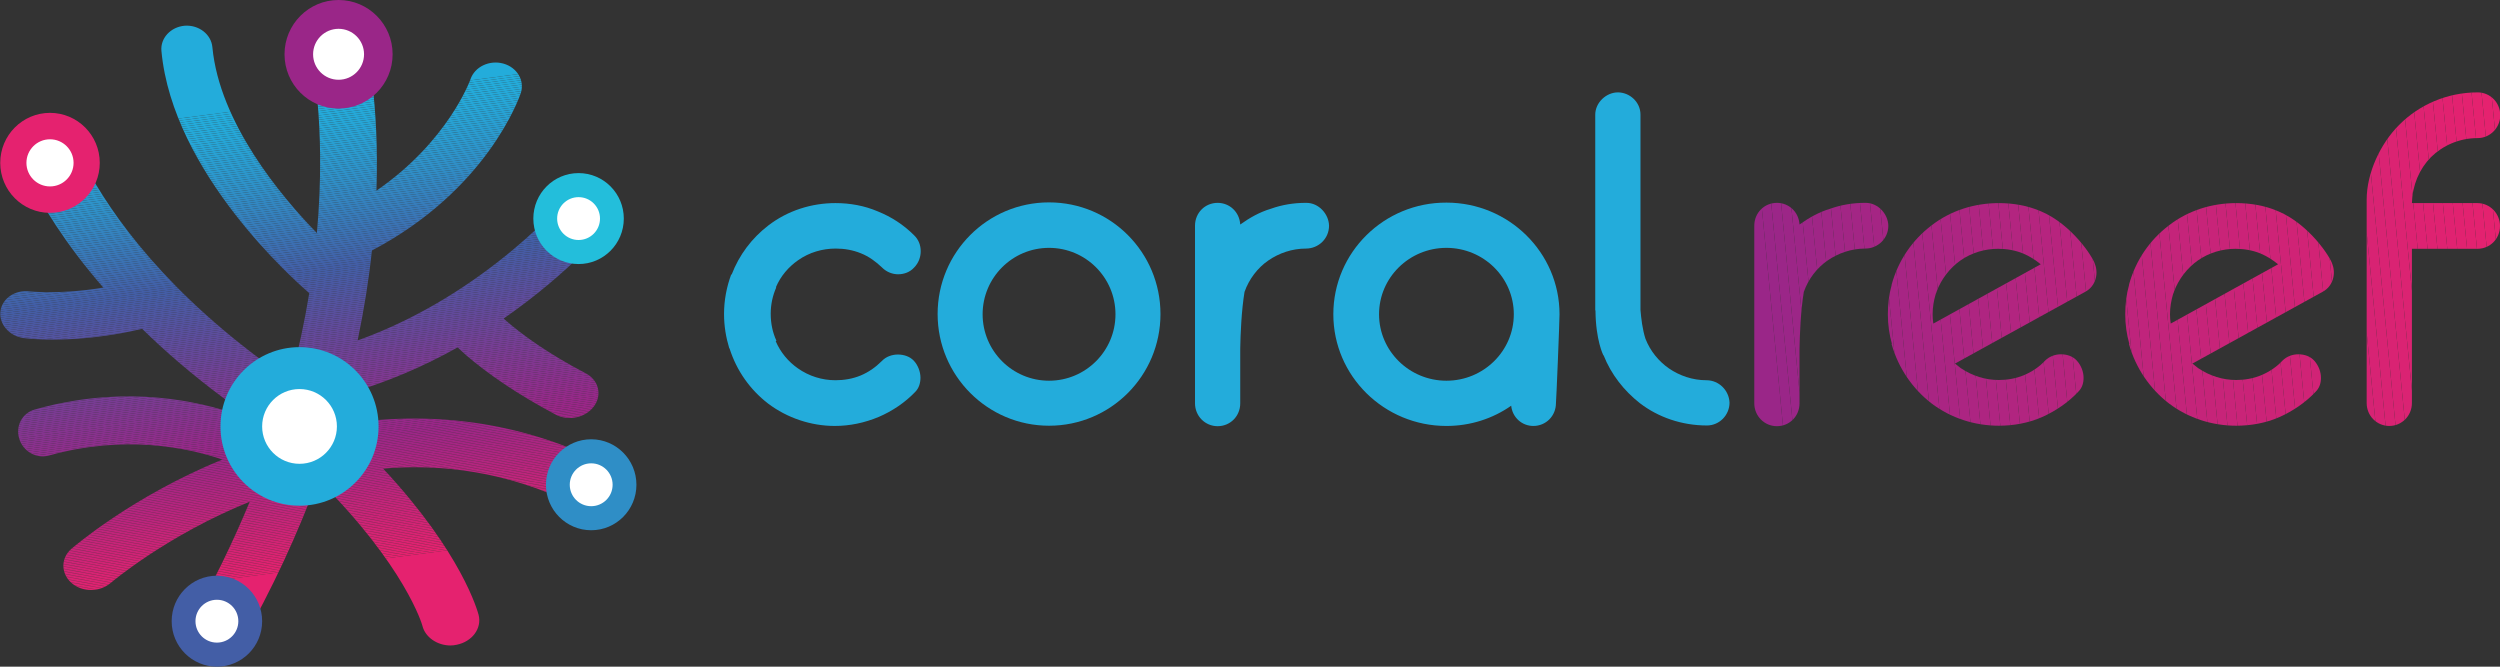 <?xml version="1.0" encoding="utf-8"?>
<!-- Generator: Adobe Illustrator 24.3.0, SVG Export Plug-In . SVG Version: 6.00 Build 0)  -->
<svg version="1.1" id="Layer_1" xmlns="http://www.w3.org/2000/svg" xmlns:xlink="http://www.w3.org/1999/xlink" x="0px" y="0px"
	 width="105px" height="28px" viewBox="0 0 105 28" style="enable-background:new 0 0 105 28;" xml:space="preserve">
<rect x="0" y="0" width="105" height="28" fill="#333333" stroke="none"/>
<style type="text/css">
	.st0{clip-path:url(#SVGID_2_);fill:#23ACDB;}
	.st1{clip-path:url(#SVGID_2_);fill:#23ABDB;}
	.st2{clip-path:url(#SVGID_2_);fill:#23ABDA;}
	.st3{clip-path:url(#SVGID_2_);fill:#24ABDA;}
	.st4{clip-path:url(#SVGID_2_);fill:#24AADA;}
	.st5{clip-path:url(#SVGID_2_);fill:#24A9D9;}
	.st6{clip-path:url(#SVGID_2_);fill:#25A8D8;}
	.st7{clip-path:url(#SVGID_2_);fill:#25A7D8;}
	.st8{clip-path:url(#SVGID_2_);fill:#25A6D7;}
	.st9{clip-path:url(#SVGID_2_);fill:#26A6D7;}
	.st10{clip-path:url(#SVGID_2_);fill:#26A5D6;}
	.st11{clip-path:url(#SVGID_2_);fill:#26A4D6;}
	.st12{clip-path:url(#SVGID_2_);fill:#27A3D5;}
	.st13{clip-path:url(#SVGID_2_);fill:#27A2D5;}
	.st14{clip-path:url(#SVGID_2_);fill:#27A2D4;}
	.st15{clip-path:url(#SVGID_2_);fill:#28A1D3;}
	.st16{clip-path:url(#SVGID_2_);fill:#28A0D3;}
	.st17{clip-path:url(#SVGID_2_);fill:#289FD2;}
	.st18{clip-path:url(#SVGID_2_);fill:#299ED2;}
	.st19{clip-path:url(#SVGID_2_);fill:#299DD1;}
	.st20{clip-path:url(#SVGID_2_);fill:#299CD0;}
	.st21{clip-path:url(#SVGID_2_);fill:#2A9CD0;}
	.st22{clip-path:url(#SVGID_2_);fill:#2A9BCF;}
	.st23{clip-path:url(#SVGID_2_);fill:#2A9ACF;}
	.st24{clip-path:url(#SVGID_2_);fill:#2B99CE;}
	.st25{clip-path:url(#SVGID_2_);fill:#2B98CD;}
	.st26{clip-path:url(#SVGID_2_);fill:#2C97CD;}
	.st27{clip-path:url(#SVGID_2_);fill:#2C96CC;}
	.st28{clip-path:url(#SVGID_2_);fill:#2C95CB;}
	.st29{clip-path:url(#SVGID_2_);fill:#2D94CB;}
	.st30{clip-path:url(#SVGID_2_);fill:#2D93CA;}
	.st31{clip-path:url(#SVGID_2_);fill:#2E92C9;}
	.st32{clip-path:url(#SVGID_2_);fill:#2E91C9;}
	.st33{clip-path:url(#SVGID_2_);fill:#2F90C8;}
	.st34{clip-path:url(#SVGID_2_);fill:#2F8FC7;}
	.st35{clip-path:url(#SVGID_2_);fill:#2F8EC6;}
	.st36{clip-path:url(#SVGID_2_);fill:#308DC6;}
	.st37{clip-path:url(#SVGID_2_);fill:#308CC5;}
	.st38{clip-path:url(#SVGID_2_);fill:#318AC4;}
	.st39{clip-path:url(#SVGID_2_);fill:#3189C3;}
	.st40{clip-path:url(#SVGID_2_);fill:#3288C3;}
	.st41{clip-path:url(#SVGID_2_);fill:#3287C2;}
	.st42{clip-path:url(#SVGID_2_);fill:#3386C1;}
	.st43{clip-path:url(#SVGID_2_);fill:#3385C0;}
	.st44{clip-path:url(#SVGID_2_);fill:#3484C0;}
	.st45{clip-path:url(#SVGID_2_);fill:#3483BF;}
	.st46{clip-path:url(#SVGID_2_);fill:#3481BE;}
	.st47{clip-path:url(#SVGID_2_);fill:#3580BD;}
	.st48{clip-path:url(#SVGID_2_);fill:#357FBC;}
	.st49{clip-path:url(#SVGID_2_);fill:#367EBC;}
	.st50{clip-path:url(#SVGID_2_);fill:#367DBB;}
	.st51{clip-path:url(#SVGID_2_);fill:#377BBA;}
	.st52{clip-path:url(#SVGID_2_);fill:#377AB9;}
	.st53{clip-path:url(#SVGID_2_);fill:#3879B8;}
	.st54{clip-path:url(#SVGID_2_);fill:#3878B8;}
	.st55{clip-path:url(#SVGID_2_);fill:#3977B7;}
	.st56{clip-path:url(#SVGID_2_);fill:#3975B6;}
	.st57{clip-path:url(#SVGID_2_);fill:#3A74B5;}
	.st58{clip-path:url(#SVGID_2_);fill:#3A73B4;}
	.st59{clip-path:url(#SVGID_2_);fill:#3B72B3;}
	.st60{clip-path:url(#SVGID_2_);fill:#3B70B2;}
	.st61{clip-path:url(#SVGID_2_);fill:#3C6FB2;}
	.st62{clip-path:url(#SVGID_2_);fill:#3D6EB1;}
	.st63{clip-path:url(#SVGID_2_);fill:#3D6DB0;}
	.st64{clip-path:url(#SVGID_2_);fill:#3E6BAF;}
	.st65{clip-path:url(#SVGID_2_);fill:#3E6AAE;}
	.st66{clip-path:url(#SVGID_2_);fill:#3F69AD;}
	.st67{clip-path:url(#SVGID_2_);fill:#3F67AC;}
	.st68{clip-path:url(#SVGID_2_);fill:#4066AB;}
	.st69{clip-path:url(#SVGID_2_);fill:#4065AB;}
	.st70{clip-path:url(#SVGID_2_);fill:#4163AA;}
	.st71{clip-path:url(#SVGID_2_);fill:#4162A9;}
	.st72{clip-path:url(#SVGID_2_);fill:#4261A8;}
	.st73{clip-path:url(#SVGID_2_);fill:#425FA7;}
	.st74{clip-path:url(#SVGID_2_);fill:#435EA6;}
	.st75{clip-path:url(#SVGID_2_);fill:#445DA6;}
	.st76{clip-path:url(#SVGID_2_);fill:#455DA5;}
	.st77{clip-path:url(#SVGID_2_);fill:#465CA5;}
	.st78{clip-path:url(#SVGID_2_);fill:#475BA5;}
	.st79{clip-path:url(#SVGID_2_);fill:#485BA4;}
	.st80{clip-path:url(#SVGID_2_);fill:#495AA4;}
	.st81{clip-path:url(#SVGID_2_);fill:#4A59A4;}
	.st82{clip-path:url(#SVGID_2_);fill:#4B59A3;}
	.st83{clip-path:url(#SVGID_2_);fill:#4C58A3;}
	.st84{clip-path:url(#SVGID_2_);fill:#4D57A3;}
	.st85{clip-path:url(#SVGID_2_);fill:#4E57A2;}
	.st86{clip-path:url(#SVGID_2_);fill:#4F56A2;}
	.st87{clip-path:url(#SVGID_2_);fill:#5056A1;}
	.st88{clip-path:url(#SVGID_2_);fill:#5155A1;}
	.st89{clip-path:url(#SVGID_2_);fill:#5254A1;}
	.st90{clip-path:url(#SVGID_2_);fill:#5354A0;}
	.st91{clip-path:url(#SVGID_2_);fill:#5453A0;}
	.st92{clip-path:url(#SVGID_2_);fill:#5552A0;}
	.st93{clip-path:url(#SVGID_2_);fill:#56529F;}
	.st94{clip-path:url(#SVGID_2_);fill:#57519F;}
	.st95{clip-path:url(#SVGID_2_);fill:#58509F;}
	.st96{clip-path:url(#SVGID_2_);fill:#59509E;}
	.st97{clip-path:url(#SVGID_2_);fill:#5A4F9E;}
	.st98{clip-path:url(#SVGID_2_);fill:#5B4E9E;}
	.st99{clip-path:url(#SVGID_2_);fill:#5C4E9D;}
	.st100{clip-path:url(#SVGID_2_);fill:#5D4D9D;}
	.st101{clip-path:url(#SVGID_2_);fill:#5E4C9D;}
	.st102{clip-path:url(#SVGID_2_);fill:#5F4C9C;}
	.st103{clip-path:url(#SVGID_2_);fill:#604B9C;}
	.st104{clip-path:url(#SVGID_2_);fill:#614A9C;}
	.st105{clip-path:url(#SVGID_2_);fill:#624A9B;}
	.st106{clip-path:url(#SVGID_2_);fill:#63499B;}
	.st107{clip-path:url(#SVGID_2_);fill:#64499A;}
	.st108{clip-path:url(#SVGID_2_);fill:#65489A;}
	.st109{clip-path:url(#SVGID_2_);fill:#66479A;}
	.st110{clip-path:url(#SVGID_2_);fill:#674799;}
	.st111{clip-path:url(#SVGID_2_);fill:#684699;}
	.st112{clip-path:url(#SVGID_2_);fill:#694599;}
	.st113{clip-path:url(#SVGID_2_);fill:#6A4598;}
	.st114{clip-path:url(#SVGID_2_);fill:#6B4498;}
	.st115{clip-path:url(#SVGID_2_);fill:#6C4398;}
	.st116{clip-path:url(#SVGID_2_);fill:#6D4397;}
	.st117{clip-path:url(#SVGID_2_);fill:#6F4297;}
	.st118{clip-path:url(#SVGID_2_);fill:#704197;}
	.st119{clip-path:url(#SVGID_2_);fill:#714196;}
	.st120{clip-path:url(#SVGID_2_);fill:#724096;}
	.st121{clip-path:url(#SVGID_2_);fill:#733F96;}
	.st122{clip-path:url(#SVGID_2_);fill:#743F95;}
	.st123{clip-path:url(#SVGID_2_);fill:#753E95;}
	.st124{clip-path:url(#SVGID_2_);fill:#763D95;}
	.st125{clip-path:url(#SVGID_2_);fill:#773D94;}
	.st126{clip-path:url(#SVGID_2_);fill:#783C94;}
	.st127{clip-path:url(#SVGID_2_);fill:#793B94;}
	.st128{clip-path:url(#SVGID_2_);fill:#7A3B93;}
	.st129{clip-path:url(#SVGID_2_);fill:#7B3A93;}
	.st130{clip-path:url(#SVGID_2_);fill:#7C3A92;}
	.st131{clip-path:url(#SVGID_2_);fill:#7D3992;}
	.st132{clip-path:url(#SVGID_2_);fill:#7E3892;}
	.st133{clip-path:url(#SVGID_2_);fill:#7F3891;}
	.st134{clip-path:url(#SVGID_2_);fill:#803791;}
	.st135{clip-path:url(#SVGID_2_);fill:#813691;}
	.st136{clip-path:url(#SVGID_2_);fill:#823690;}
	.st137{clip-path:url(#SVGID_2_);fill:#833590;}
	.st138{clip-path:url(#SVGID_2_);fill:#843490;}
	.st139{clip-path:url(#SVGID_2_);fill:#85348F;}
	.st140{clip-path:url(#SVGID_2_);fill:#86338F;}
	.st141{clip-path:url(#SVGID_2_);fill:#87328F;}
	.st142{clip-path:url(#SVGID_2_);fill:#88328E;}
	.st143{clip-path:url(#SVGID_2_);fill:#89318E;}
	.st144{clip-path:url(#SVGID_2_);fill:#8A308E;}
	.st145{clip-path:url(#SVGID_2_);fill:#8B308D;}
	.st146{clip-path:url(#SVGID_2_);fill:#8C2F8D;}
	.st147{clip-path:url(#SVGID_2_);fill:#8D2E8D;}
	.st148{clip-path:url(#SVGID_2_);fill:#8E2E8C;}
	.st149{clip-path:url(#SVGID_2_);fill:#8F2D8C;}
	.st150{clip-path:url(#SVGID_2_);fill:#902D8B;}
	.st151{clip-path:url(#SVGID_2_);fill:#912C8B;}
	.st152{clip-path:url(#SVGID_2_);fill:#922B8B;}
	.st153{clip-path:url(#SVGID_2_);fill:#932B8A;}
	.st154{clip-path:url(#SVGID_2_);fill:#942A8A;}
	.st155{clip-path:url(#SVGID_2_);fill:#95298A;}
	.st156{clip-path:url(#SVGID_2_);fill:#962989;}
	.st157{clip-path:url(#SVGID_2_);fill:#972889;}
	.st158{clip-path:url(#SVGID_2_);fill:#982789;}
	.st159{clip-path:url(#SVGID_2_);fill:#992788;}
	.st160{clip-path:url(#SVGID_2_);fill:#9A2688;}
	.st161{clip-path:url(#SVGID_2_);fill:#9B2688;}
	.st162{clip-path:url(#SVGID_2_);fill:#9C2687;}
	.st163{clip-path:url(#SVGID_2_);fill:#9D2687;}
	.st164{clip-path:url(#SVGID_2_);fill:#9E2687;}
	.st165{clip-path:url(#SVGID_2_);fill:#9F2686;}
	.st166{clip-path:url(#SVGID_2_);fill:#A02686;}
	.st167{clip-path:url(#SVGID_2_);fill:#A12686;}
	.st168{clip-path:url(#SVGID_2_);fill:#A22685;}
	.st169{clip-path:url(#SVGID_2_);fill:#A32685;}
	.st170{clip-path:url(#SVGID_2_);fill:#A42585;}
	.st171{clip-path:url(#SVGID_2_);fill:#A52584;}
	.st172{clip-path:url(#SVGID_2_);fill:#A62584;}
	.st173{clip-path:url(#SVGID_2_);fill:#A72584;}
	.st174{clip-path:url(#SVGID_2_);fill:#A82583;}
	.st175{clip-path:url(#SVGID_2_);fill:#A92583;}
	.st176{clip-path:url(#SVGID_2_);fill:#AA2583;}
	.st177{clip-path:url(#SVGID_2_);fill:#AB2582;}
	.st178{clip-path:url(#SVGID_2_);fill:#AC2582;}
	.st179{clip-path:url(#SVGID_2_);fill:#AD2582;}
	.st180{clip-path:url(#SVGID_2_);fill:#AE2581;}
	.st181{clip-path:url(#SVGID_2_);fill:#AF2581;}
	.st182{clip-path:url(#SVGID_2_);fill:#B02581;}
	.st183{clip-path:url(#SVGID_2_);fill:#B12580;}
	.st184{clip-path:url(#SVGID_2_);fill:#B22580;}
	.st185{clip-path:url(#SVGID_2_);fill:#B32580;}
	.st186{clip-path:url(#SVGID_2_);fill:#B4257F;}
	.st187{clip-path:url(#SVGID_2_);fill:#B5257F;}
	.st188{clip-path:url(#SVGID_2_);fill:#B6247F;}
	.st189{clip-path:url(#SVGID_2_);fill:#B7247E;}
	.st190{clip-path:url(#SVGID_2_);fill:#B8247E;}
	.st191{clip-path:url(#SVGID_2_);fill:#B9247E;}
	.st192{clip-path:url(#SVGID_2_);fill:#BA247D;}
	.st193{clip-path:url(#SVGID_2_);fill:#BB247D;}
	.st194{clip-path:url(#SVGID_2_);fill:#BC247D;}
	.st195{clip-path:url(#SVGID_2_);fill:#BD247C;}
	.st196{clip-path:url(#SVGID_2_);fill:#BE247C;}
	.st197{clip-path:url(#SVGID_2_);fill:#C0247C;}
	.st198{clip-path:url(#SVGID_2_);fill:#C1247B;}
	.st199{clip-path:url(#SVGID_2_);fill:#C2247B;}
	.st200{clip-path:url(#SVGID_2_);fill:#C3247A;}
	.st201{clip-path:url(#SVGID_2_);fill:#C4247A;}
	.st202{clip-path:url(#SVGID_2_);fill:#C5247A;}
	.st203{clip-path:url(#SVGID_2_);fill:#C62479;}
	.st204{clip-path:url(#SVGID_2_);fill:#C72479;}
	.st205{clip-path:url(#SVGID_2_);fill:#C82479;}
	.st206{clip-path:url(#SVGID_2_);fill:#C92478;}
	.st207{clip-path:url(#SVGID_2_);fill:#CA2378;}
	.st208{clip-path:url(#SVGID_2_);fill:#CB2378;}
	.st209{clip-path:url(#SVGID_2_);fill:#CC2377;}
	.st210{clip-path:url(#SVGID_2_);fill:#CD2377;}
	.st211{clip-path:url(#SVGID_2_);fill:#CE2377;}
	.st212{clip-path:url(#SVGID_2_);fill:#CF2376;}
	.st213{clip-path:url(#SVGID_2_);fill:#D02376;}
	.st214{clip-path:url(#SVGID_2_);fill:#D12376;}
	.st215{clip-path:url(#SVGID_2_);fill:#D22375;}
	.st216{clip-path:url(#SVGID_2_);fill:#D32375;}
	.st217{clip-path:url(#SVGID_2_);fill:#D42375;}
	.st218{clip-path:url(#SVGID_2_);fill:#D52374;}
	.st219{clip-path:url(#SVGID_2_);fill:#D62374;}
	.st220{clip-path:url(#SVGID_2_);fill:#D72374;}
	.st221{clip-path:url(#SVGID_2_);fill:#D82373;}
	.st222{clip-path:url(#SVGID_2_);fill:#D92373;}
	.st223{clip-path:url(#SVGID_2_);fill:#DA2373;}
	.st224{clip-path:url(#SVGID_2_);fill:#DB2372;}
	.st225{clip-path:url(#SVGID_2_);fill:#DC2272;}
	.st226{clip-path:url(#SVGID_2_);fill:#DD2272;}
	.st227{clip-path:url(#SVGID_2_);fill:#DE2271;}
	.st228{clip-path:url(#SVGID_2_);fill:#DF2271;}
	.st229{clip-path:url(#SVGID_2_);fill:#E02271;}
	.st230{clip-path:url(#SVGID_2_);fill:#E12270;}
	.st231{clip-path:url(#SVGID_2_);fill:#E22270;}
	.st232{clip-path:url(#SVGID_2_);fill:#E32270;}
	.st233{clip-path:url(#SVGID_2_);fill:#E4226F;}
	.st234{clip-path:url(#SVGID_2_);fill:#E5226F;}
	.st235{fill:#E5226F;}
	.st236{fill:#FFFFFF;}
	.st237{fill:#9A2688;}
	.st238{fill:#23BEDB;}
	.st239{fill:#435EA6;}
	.st240{fill:#2F8EC6;}
	.st241{fill:#23ACDB;}
	.st242{clip-path:url(#SVGID_4_);}
	.st243{clip-path:url(#SVGID_6_);fill:#E5226F;}
	.st244{clip-path:url(#SVGID_6_);fill:#E4226F;}
	.st245{clip-path:url(#SVGID_6_);fill:#E32270;}
	.st246{clip-path:url(#SVGID_6_);fill:#E22270;}
	.st247{clip-path:url(#SVGID_6_);fill:#E12270;}
	.st248{clip-path:url(#SVGID_6_);fill:#E02271;}
	.st249{clip-path:url(#SVGID_6_);fill:#DF2271;}
	.st250{clip-path:url(#SVGID_6_);fill:#DE2271;}
	.st251{clip-path:url(#SVGID_6_);fill:#DD2272;}
	.st252{clip-path:url(#SVGID_6_);fill:#DC2272;}
	.st253{clip-path:url(#SVGID_6_);fill:#DB2372;}
	.st254{clip-path:url(#SVGID_6_);fill:#DA2373;}
	.st255{clip-path:url(#SVGID_6_);fill:#D92373;}
	.st256{clip-path:url(#SVGID_6_);fill:#D82373;}
	.st257{clip-path:url(#SVGID_6_);fill:#D72374;}
	.st258{clip-path:url(#SVGID_6_);fill:#D62374;}
	.st259{clip-path:url(#SVGID_6_);fill:#D52374;}
	.st260{clip-path:url(#SVGID_6_);fill:#D42375;}
	.st261{clip-path:url(#SVGID_6_);fill:#D32375;}
	.st262{clip-path:url(#SVGID_6_);fill:#D22375;}
	.st263{clip-path:url(#SVGID_6_);fill:#D12376;}
	.st264{clip-path:url(#SVGID_6_);fill:#D02376;}
	.st265{clip-path:url(#SVGID_6_);fill:#CF2376;}
	.st266{clip-path:url(#SVGID_6_);fill:#CE2377;}
	.st267{clip-path:url(#SVGID_6_);fill:#CD2377;}
	.st268{clip-path:url(#SVGID_6_);fill:#CC2377;}
	.st269{clip-path:url(#SVGID_6_);fill:#CB2378;}
	.st270{clip-path:url(#SVGID_6_);fill:#CA2378;}
	.st271{clip-path:url(#SVGID_6_);fill:#C92478;}
	.st272{clip-path:url(#SVGID_6_);fill:#C82479;}
	.st273{clip-path:url(#SVGID_6_);fill:#C72479;}
	.st274{clip-path:url(#SVGID_6_);fill:#C62479;}
	.st275{clip-path:url(#SVGID_6_);fill:#C5247A;}
	.st276{clip-path:url(#SVGID_6_);fill:#C4247A;}
	.st277{clip-path:url(#SVGID_6_);fill:#C3247A;}
	.st278{clip-path:url(#SVGID_6_);fill:#C2247B;}
	.st279{clip-path:url(#SVGID_6_);fill:#C1247B;}
	.st280{clip-path:url(#SVGID_6_);fill:#C0247C;}
	.st281{clip-path:url(#SVGID_6_);fill:#BE247C;}
	.st282{clip-path:url(#SVGID_6_);fill:#BD247C;}
	.st283{clip-path:url(#SVGID_6_);fill:#BC247D;}
	.st284{clip-path:url(#SVGID_6_);fill:#BB247D;}
	.st285{clip-path:url(#SVGID_6_);fill:#BA247D;}
	.st286{clip-path:url(#SVGID_6_);fill:#B9247E;}
	.st287{clip-path:url(#SVGID_6_);fill:#B8247E;}
	.st288{clip-path:url(#SVGID_6_);fill:#B7247E;}
	.st289{clip-path:url(#SVGID_6_);fill:#B6247F;}
	.st290{clip-path:url(#SVGID_6_);fill:#B5257F;}
	.st291{clip-path:url(#SVGID_6_);fill:#B4257F;}
	.st292{clip-path:url(#SVGID_6_);fill:#B32580;}
	.st293{clip-path:url(#SVGID_6_);fill:#B22580;}
	.st294{clip-path:url(#SVGID_6_);fill:#B12580;}
	.st295{clip-path:url(#SVGID_6_);fill:#B02581;}
	.st296{clip-path:url(#SVGID_6_);fill:#AF2581;}
	.st297{clip-path:url(#SVGID_6_);fill:#AE2581;}
	.st298{clip-path:url(#SVGID_6_);fill:#AD2582;}
	.st299{clip-path:url(#SVGID_6_);fill:#AC2582;}
	.st300{clip-path:url(#SVGID_6_);fill:#AB2582;}
	.st301{clip-path:url(#SVGID_6_);fill:#AA2583;}
	.st302{clip-path:url(#SVGID_6_);fill:#A92583;}
	.st303{clip-path:url(#SVGID_6_);fill:#A82583;}
	.st304{clip-path:url(#SVGID_6_);fill:#A72584;}
	.st305{clip-path:url(#SVGID_6_);fill:#A62584;}
	.st306{clip-path:url(#SVGID_6_);fill:#A52584;}
	.st307{clip-path:url(#SVGID_6_);fill:#A42585;}
	.st308{clip-path:url(#SVGID_6_);fill:#A32685;}
	.st309{clip-path:url(#SVGID_6_);fill:#A22685;}
	.st310{clip-path:url(#SVGID_6_);fill:#A12686;}
	.st311{clip-path:url(#SVGID_6_);fill:#A02686;}
	.st312{clip-path:url(#SVGID_6_);fill:#9F2686;}
	.st313{clip-path:url(#SVGID_6_);fill:#9E2687;}
	.st314{clip-path:url(#SVGID_6_);fill:#9D2687;}
	.st315{clip-path:url(#SVGID_6_);fill:#9C2687;}
	.st316{clip-path:url(#SVGID_6_);fill:#9B2688;}
	.st317{clip-path:url(#SVGID_6_);fill:#9A2688;}
	.st318{clip-path:url(#SVGID_8_);}
	.st319{clip-path:url(#SVGID_10_);fill:#E5226F;}
	.st320{clip-path:url(#SVGID_10_);fill:#E4226F;}
	.st321{clip-path:url(#SVGID_10_);fill:#E32270;}
	.st322{clip-path:url(#SVGID_10_);fill:#E22270;}
	.st323{clip-path:url(#SVGID_10_);fill:#E12270;}
	.st324{clip-path:url(#SVGID_10_);fill:#E02271;}
	.st325{clip-path:url(#SVGID_10_);fill:#DF2271;}
	.st326{clip-path:url(#SVGID_10_);fill:#DE2271;}
	.st327{clip-path:url(#SVGID_10_);fill:#DD2272;}
	.st328{clip-path:url(#SVGID_10_);fill:#DC2272;}
	.st329{clip-path:url(#SVGID_10_);fill:#DB2372;}
	.st330{clip-path:url(#SVGID_10_);fill:#DA2373;}
	.st331{clip-path:url(#SVGID_10_);fill:#D92373;}
	.st332{clip-path:url(#SVGID_10_);fill:#D82373;}
	.st333{clip-path:url(#SVGID_10_);fill:#D72374;}
	.st334{clip-path:url(#SVGID_10_);fill:#D62374;}
	.st335{clip-path:url(#SVGID_10_);fill:#D52374;}
	.st336{clip-path:url(#SVGID_10_);fill:#D42375;}
	.st337{clip-path:url(#SVGID_10_);fill:#D32375;}
	.st338{clip-path:url(#SVGID_10_);fill:#D22375;}
	.st339{clip-path:url(#SVGID_10_);fill:#D12376;}
	.st340{clip-path:url(#SVGID_10_);fill:#D02376;}
	.st341{clip-path:url(#SVGID_10_);fill:#CF2376;}
	.st342{clip-path:url(#SVGID_10_);fill:#CE2377;}
	.st343{clip-path:url(#SVGID_10_);fill:#CD2377;}
	.st344{clip-path:url(#SVGID_10_);fill:#CC2377;}
	.st345{clip-path:url(#SVGID_10_);fill:#CB2378;}
	.st346{clip-path:url(#SVGID_10_);fill:#CA2378;}
	.st347{clip-path:url(#SVGID_10_);fill:#C92478;}
	.st348{clip-path:url(#SVGID_10_);fill:#C82479;}
	.st349{clip-path:url(#SVGID_10_);fill:#C72479;}
	.st350{clip-path:url(#SVGID_10_);fill:#C62479;}
	.st351{clip-path:url(#SVGID_10_);fill:#C5247A;}
	.st352{clip-path:url(#SVGID_10_);fill:#C4247A;}
	.st353{clip-path:url(#SVGID_10_);fill:#C3247A;}
	.st354{clip-path:url(#SVGID_10_);fill:#C2247B;}
	.st355{clip-path:url(#SVGID_10_);fill:#C1247B;}
	.st356{clip-path:url(#SVGID_10_);fill:#C0247C;}
	.st357{clip-path:url(#SVGID_10_);fill:#BE247C;}
	.st358{clip-path:url(#SVGID_10_);fill:#BD247C;}
	.st359{clip-path:url(#SVGID_10_);fill:#BC247D;}
	.st360{clip-path:url(#SVGID_10_);fill:#BB247D;}
	.st361{clip-path:url(#SVGID_10_);fill:#BA247D;}
	.st362{clip-path:url(#SVGID_10_);fill:#B9247E;}
	.st363{clip-path:url(#SVGID_10_);fill:#B8247E;}
	.st364{clip-path:url(#SVGID_10_);fill:#B7247E;}
	.st365{clip-path:url(#SVGID_10_);fill:#B6247F;}
	.st366{clip-path:url(#SVGID_10_);fill:#B5257F;}
	.st367{clip-path:url(#SVGID_10_);fill:#B4257F;}
	.st368{clip-path:url(#SVGID_10_);fill:#B32580;}
	.st369{clip-path:url(#SVGID_10_);fill:#B22580;}
	.st370{clip-path:url(#SVGID_10_);fill:#B12580;}
	.st371{clip-path:url(#SVGID_10_);fill:#B02581;}
	.st372{clip-path:url(#SVGID_10_);fill:#AF2581;}
	.st373{clip-path:url(#SVGID_10_);fill:#AE2581;}
	.st374{clip-path:url(#SVGID_10_);fill:#AD2582;}
	.st375{clip-path:url(#SVGID_10_);fill:#AC2582;}
	.st376{clip-path:url(#SVGID_10_);fill:#AB2582;}
	.st377{clip-path:url(#SVGID_10_);fill:#AA2583;}
	.st378{clip-path:url(#SVGID_10_);fill:#A92583;}
	.st379{clip-path:url(#SVGID_10_);fill:#A82583;}
	.st380{clip-path:url(#SVGID_10_);fill:#A72584;}
	.st381{clip-path:url(#SVGID_10_);fill:#A62584;}
	.st382{clip-path:url(#SVGID_10_);fill:#A52584;}
	.st383{clip-path:url(#SVGID_10_);fill:#A42585;}
	.st384{clip-path:url(#SVGID_10_);fill:#A32685;}
	.st385{clip-path:url(#SVGID_10_);fill:#A22685;}
	.st386{clip-path:url(#SVGID_10_);fill:#A12686;}
	.st387{clip-path:url(#SVGID_10_);fill:#A02686;}
	.st388{clip-path:url(#SVGID_10_);fill:#9F2686;}
	.st389{clip-path:url(#SVGID_10_);fill:#9E2687;}
	.st390{clip-path:url(#SVGID_10_);fill:#9D2687;}
	.st391{clip-path:url(#SVGID_10_);fill:#9C2687;}
	.st392{clip-path:url(#SVGID_10_);fill:#9B2688;}
	.st393{clip-path:url(#SVGID_10_);fill:#9A2688;}
	.st394{clip-path:url(#SVGID_12_);}
	.st395{clip-path:url(#SVGID_14_);fill:#E5226F;}
	.st396{clip-path:url(#SVGID_14_);fill:#E4226F;}
	.st397{clip-path:url(#SVGID_14_);fill:#E32270;}
	.st398{clip-path:url(#SVGID_14_);fill:#E22270;}
	.st399{clip-path:url(#SVGID_14_);fill:#E12270;}
	.st400{clip-path:url(#SVGID_14_);fill:#E02271;}
	.st401{clip-path:url(#SVGID_14_);fill:#DF2271;}
	.st402{clip-path:url(#SVGID_14_);fill:#DE2271;}
	.st403{clip-path:url(#SVGID_14_);fill:#DD2272;}
	.st404{clip-path:url(#SVGID_14_);fill:#DC2272;}
	.st405{clip-path:url(#SVGID_14_);fill:#DB2372;}
	.st406{clip-path:url(#SVGID_14_);fill:#DA2373;}
	.st407{clip-path:url(#SVGID_14_);fill:#D92373;}
	.st408{clip-path:url(#SVGID_14_);fill:#D82373;}
	.st409{clip-path:url(#SVGID_14_);fill:#D72374;}
	.st410{clip-path:url(#SVGID_14_);fill:#D62374;}
	.st411{clip-path:url(#SVGID_14_);fill:#D52374;}
	.st412{clip-path:url(#SVGID_14_);fill:#D42375;}
	.st413{clip-path:url(#SVGID_14_);fill:#D32375;}
	.st414{clip-path:url(#SVGID_14_);fill:#D22375;}
	.st415{clip-path:url(#SVGID_14_);fill:#D12376;}
	.st416{clip-path:url(#SVGID_14_);fill:#D02376;}
	.st417{clip-path:url(#SVGID_14_);fill:#CF2376;}
	.st418{clip-path:url(#SVGID_14_);fill:#CE2377;}
	.st419{clip-path:url(#SVGID_14_);fill:#CD2377;}
	.st420{clip-path:url(#SVGID_14_);fill:#CC2377;}
	.st421{clip-path:url(#SVGID_14_);fill:#CB2378;}
	.st422{clip-path:url(#SVGID_14_);fill:#CA2378;}
	.st423{clip-path:url(#SVGID_14_);fill:#C92478;}
	.st424{clip-path:url(#SVGID_14_);fill:#C82479;}
	.st425{clip-path:url(#SVGID_14_);fill:#C72479;}
	.st426{clip-path:url(#SVGID_14_);fill:#C62479;}
	.st427{clip-path:url(#SVGID_14_);fill:#C5247A;}
	.st428{clip-path:url(#SVGID_14_);fill:#C4247A;}
	.st429{clip-path:url(#SVGID_14_);fill:#C3247A;}
	.st430{clip-path:url(#SVGID_14_);fill:#C2247B;}
	.st431{clip-path:url(#SVGID_14_);fill:#C1247B;}
	.st432{clip-path:url(#SVGID_14_);fill:#C0247C;}
	.st433{clip-path:url(#SVGID_14_);fill:#BE247C;}
	.st434{clip-path:url(#SVGID_14_);fill:#BD247C;}
	.st435{clip-path:url(#SVGID_14_);fill:#BC247D;}
	.st436{clip-path:url(#SVGID_14_);fill:#BB247D;}
	.st437{clip-path:url(#SVGID_14_);fill:#BA247D;}
	.st438{clip-path:url(#SVGID_14_);fill:#B9247E;}
	.st439{clip-path:url(#SVGID_14_);fill:#B8247E;}
	.st440{clip-path:url(#SVGID_14_);fill:#B7247E;}
	.st441{clip-path:url(#SVGID_14_);fill:#B6247F;}
	.st442{clip-path:url(#SVGID_14_);fill:#B5257F;}
	.st443{clip-path:url(#SVGID_14_);fill:#B4257F;}
	.st444{clip-path:url(#SVGID_14_);fill:#B32580;}
	.st445{clip-path:url(#SVGID_14_);fill:#B22580;}
	.st446{clip-path:url(#SVGID_14_);fill:#B12580;}
	.st447{clip-path:url(#SVGID_14_);fill:#B02581;}
	.st448{clip-path:url(#SVGID_14_);fill:#AF2581;}
	.st449{clip-path:url(#SVGID_14_);fill:#AE2581;}
	.st450{clip-path:url(#SVGID_14_);fill:#AD2582;}
	.st451{clip-path:url(#SVGID_14_);fill:#AC2582;}
	.st452{clip-path:url(#SVGID_14_);fill:#AB2582;}
	.st453{clip-path:url(#SVGID_14_);fill:#AA2583;}
	.st454{clip-path:url(#SVGID_14_);fill:#A92583;}
	.st455{clip-path:url(#SVGID_14_);fill:#A82583;}
	.st456{clip-path:url(#SVGID_14_);fill:#A72584;}
	.st457{clip-path:url(#SVGID_14_);fill:#A62584;}
	.st458{clip-path:url(#SVGID_14_);fill:#A52584;}
	.st459{clip-path:url(#SVGID_14_);fill:#A42585;}
	.st460{clip-path:url(#SVGID_14_);fill:#A32685;}
	.st461{clip-path:url(#SVGID_14_);fill:#A22685;}
	.st462{clip-path:url(#SVGID_14_);fill:#A12686;}
	.st463{clip-path:url(#SVGID_14_);fill:#A02686;}
	.st464{clip-path:url(#SVGID_14_);fill:#9F2686;}
	.st465{clip-path:url(#SVGID_14_);fill:#9E2687;}
	.st466{clip-path:url(#SVGID_14_);fill:#9D2687;}
	.st467{clip-path:url(#SVGID_14_);fill:#9C2687;}
	.st468{clip-path:url(#SVGID_14_);fill:#9B2688;}
	.st469{clip-path:url(#SVGID_14_);fill:#9A2688;}
	.st470{clip-path:url(#SVGID_16_);}
	.st471{clip-path:url(#SVGID_18_);fill:#E5226F;}
	.st472{clip-path:url(#SVGID_18_);fill:#E4226F;}
	.st473{clip-path:url(#SVGID_18_);fill:#E32270;}
	.st474{clip-path:url(#SVGID_18_);fill:#E22270;}
	.st475{clip-path:url(#SVGID_18_);fill:#E12270;}
	.st476{clip-path:url(#SVGID_18_);fill:#E02271;}
	.st477{clip-path:url(#SVGID_18_);fill:#DF2271;}
	.st478{clip-path:url(#SVGID_18_);fill:#DE2271;}
	.st479{clip-path:url(#SVGID_18_);fill:#DD2272;}
	.st480{clip-path:url(#SVGID_18_);fill:#DC2272;}
	.st481{clip-path:url(#SVGID_18_);fill:#DB2372;}
	.st482{clip-path:url(#SVGID_18_);fill:#DA2373;}
	.st483{clip-path:url(#SVGID_18_);fill:#D92373;}
	.st484{clip-path:url(#SVGID_18_);fill:#D82373;}
	.st485{clip-path:url(#SVGID_18_);fill:#D72374;}
	.st486{clip-path:url(#SVGID_18_);fill:#D62374;}
	.st487{clip-path:url(#SVGID_18_);fill:#D52374;}
	.st488{clip-path:url(#SVGID_18_);fill:#D42375;}
	.st489{clip-path:url(#SVGID_18_);fill:#D32375;}
	.st490{clip-path:url(#SVGID_18_);fill:#D22375;}
	.st491{clip-path:url(#SVGID_18_);fill:#D12376;}
	.st492{clip-path:url(#SVGID_18_);fill:#D02376;}
	.st493{clip-path:url(#SVGID_18_);fill:#CF2376;}
	.st494{clip-path:url(#SVGID_18_);fill:#CE2377;}
	.st495{clip-path:url(#SVGID_18_);fill:#CD2377;}
	.st496{clip-path:url(#SVGID_18_);fill:#CC2377;}
	.st497{clip-path:url(#SVGID_18_);fill:#CB2378;}
	.st498{clip-path:url(#SVGID_18_);fill:#CA2378;}
	.st499{clip-path:url(#SVGID_18_);fill:#C92478;}
	.st500{clip-path:url(#SVGID_18_);fill:#C82479;}
	.st501{clip-path:url(#SVGID_18_);fill:#C72479;}
	.st502{clip-path:url(#SVGID_18_);fill:#C62479;}
	.st503{clip-path:url(#SVGID_18_);fill:#C5247A;}
	.st504{clip-path:url(#SVGID_18_);fill:#C4247A;}
	.st505{clip-path:url(#SVGID_18_);fill:#C3247A;}
	.st506{clip-path:url(#SVGID_18_);fill:#C2247B;}
	.st507{clip-path:url(#SVGID_18_);fill:#C1247B;}
	.st508{clip-path:url(#SVGID_18_);fill:#C0247C;}
	.st509{clip-path:url(#SVGID_18_);fill:#BE247C;}
	.st510{clip-path:url(#SVGID_18_);fill:#BD247C;}
	.st511{clip-path:url(#SVGID_18_);fill:#BC247D;}
	.st512{clip-path:url(#SVGID_18_);fill:#BB247D;}
	.st513{clip-path:url(#SVGID_18_);fill:#BA247D;}
	.st514{clip-path:url(#SVGID_18_);fill:#B9247E;}
	.st515{clip-path:url(#SVGID_18_);fill:#B8247E;}
	.st516{clip-path:url(#SVGID_18_);fill:#B7247E;}
	.st517{clip-path:url(#SVGID_18_);fill:#B6247F;}
	.st518{clip-path:url(#SVGID_18_);fill:#B5257F;}
	.st519{clip-path:url(#SVGID_18_);fill:#B4257F;}
	.st520{clip-path:url(#SVGID_18_);fill:#B32580;}
	.st521{clip-path:url(#SVGID_18_);fill:#B22580;}
	.st522{clip-path:url(#SVGID_18_);fill:#B12580;}
	.st523{clip-path:url(#SVGID_18_);fill:#B02581;}
	.st524{clip-path:url(#SVGID_18_);fill:#AF2581;}
	.st525{clip-path:url(#SVGID_18_);fill:#AE2581;}
	.st526{clip-path:url(#SVGID_18_);fill:#AD2582;}
	.st527{clip-path:url(#SVGID_18_);fill:#AC2582;}
	.st528{clip-path:url(#SVGID_18_);fill:#AB2582;}
	.st529{clip-path:url(#SVGID_18_);fill:#AA2583;}
	.st530{clip-path:url(#SVGID_18_);fill:#A92583;}
	.st531{clip-path:url(#SVGID_18_);fill:#A82583;}
	.st532{clip-path:url(#SVGID_18_);fill:#A72584;}
	.st533{clip-path:url(#SVGID_18_);fill:#A62584;}
	.st534{clip-path:url(#SVGID_18_);fill:#A52584;}
	.st535{clip-path:url(#SVGID_18_);fill:#A42585;}
	.st536{clip-path:url(#SVGID_18_);fill:#A32685;}
	.st537{clip-path:url(#SVGID_18_);fill:#A22685;}
	.st538{clip-path:url(#SVGID_18_);fill:#A12686;}
	.st539{clip-path:url(#SVGID_18_);fill:#A02686;}
	.st540{clip-path:url(#SVGID_18_);fill:#9F2686;}
	.st541{clip-path:url(#SVGID_18_);fill:#9E2687;}
	.st542{clip-path:url(#SVGID_18_);fill:#9D2687;}
	.st543{clip-path:url(#SVGID_18_);fill:#9C2687;}
	.st544{clip-path:url(#SVGID_18_);fill:#9B2688;}
	.st545{clip-path:url(#SVGID_18_);fill:#9A2688;}
</style>
<g>
	<g>
		<g>
			<g>
				<defs>
					<path id="SVGID_1_" d="M25.21,19.38c-3.4-1.66-7.12-2.17-10.95-1.54c-0.04-0.04-0.08-0.07-0.12-0.11
						c0.12-0.39,0.23-0.78,0.33-1.16c1.77-0.5,3.36-1.2,4.75-1.98c0.12,0.11,0.24,0.22,0.36,0.33c0.92,0.79,2.14,1.63,3.77,2.5
						c0.54,0.28,1.25,0.12,1.6-0.36c0.35-0.48,0.19-1.1-0.35-1.38c-1.56-0.82-2.66-1.6-3.45-2.3c2.83-1.96,4.46-3.94,4.57-4.08
						c0.35-0.44,0.25-1.05-0.23-1.38c-0.48-0.32-1.16-0.23-1.52,0.21c-0.04,0.05-3.46,4.2-8.95,6.17c0.28-1.35,0.48-2.61,0.6-3.78
						c4.85-2.55,6.19-6.43,6.25-6.6c0.18-0.53-0.15-1.09-0.73-1.25c-0.58-0.16-1.2,0.13-1.38,0.66c-0.01,0.03-0.93,2.6-3.95,4.68
						c0.13-3.75-0.42-6.07-0.47-6.27c-0.14-0.55-0.76-0.9-1.4-0.78c-0.63,0.12-1.04,0.67-0.9,1.22c0.01,0.05,0.69,2.96,0.27,7.61
						c-1.55-1.59-4.09-4.65-4.39-7.81C8.87,1.44,8.35,1.04,7.76,1.08C7.17,1.13,6.73,1.6,6.78,2.14c0.47,5.11,5.6,9.65,6.21,10.17
						c-0.19,1.17-0.46,2.43-0.81,3.75c-0.4-0.32-0.82-0.65-1.26-0.98c-4.41-3.3-6.57-6.52-7.6-8.64C3.05,5.9,2.34,5.65,1.73,5.88
						c-0.62,0.23-0.9,0.85-0.64,1.39c0.63,1.3,1.65,2.97,3.25,4.81c-1.81,0.3-3.06,0.16-3.09,0.16c-0.61-0.08-1.16,0.29-1.23,0.83
						c-0.07,0.54,0.37,1.05,0.98,1.13c0.14,0.02,2.2,0.27,4.97-0.39c0.96,0.94,2.08,1.91,3.38,2.88c0.43,0.32,0.83,0.63,1.22,0.95
						c-1.4-0.57-4.04-1.34-7.38-0.82c-0.56,0.09-1.14,0.21-1.73,0.38c-0.53,0.15-0.82,0.7-0.65,1.23c0.16,0.53,0.72,0.85,1.25,0.7
						c3.16-0.88,5.79-0.34,7.28,0.17C5.54,20.86,3.11,22.96,3,23.05c-0.45,0.39-0.45,1.03,0,1.43c0.23,0.2,0.52,0.3,0.82,0.3
						c0.3,0,0.59-0.1,0.82-0.29c0.05-0.04,2.35-2,5.85-3.42c-0.68,1.64-1.5,3.35-2.5,5.11c-0.29,0.51-0.05,1.13,0.53,1.38
						c0.17,0.07,0.35,0.11,0.52,0.11c0.43,0,0.85-0.21,1.05-0.57c1.38-2.42,2.44-4.75,3.25-6.95c0.01,0,0.02,0,0.02-0.01
						c3.66,3.63,4.38,6.12,4.38,6.14c0.12,0.49,0.63,0.83,1.18,0.83c0.09,0,0.17-0.01,0.26-0.03c0.65-0.13,1.07-0.69,0.92-1.26
						c-0.04-0.14-0.69-2.58-4.01-6.14c2.5-0.21,5.22,0.14,7.98,1.48c0.56,0.27,1.26,0.1,1.57-0.39
						C25.97,20.27,25.77,19.66,25.21,19.38z"/>
				</defs>
				<clipPath id="SVGID_2_">
					<use xlink:href="#SVGID_1_"  style="overflow:visible;"/>
				</clipPath>
				<polygon class="st0" points="25.22,0.83 25.45,2.63 -0.06,5.97 -0.06,0.83 				"/>
				<polygon class="st0" points="25.45,2.63 25.46,2.72 -0.06,6.06 -0.06,5.97 				"/>
				<polygon class="st0" points="25.46,2.72 25.47,2.81 -0.06,6.15 -0.06,6.06 				"/>
				<polygon class="st1" points="25.47,2.81 25.49,2.9 -0.06,6.24 -0.06,6.15 				"/>
				<polygon class="st2" points="25.49,2.9 25.5,2.99 -0.06,6.33 -0.06,6.24 				"/>
				<polygon class="st3" points="25.5,2.99 25.51,3.08 -0.06,6.42 -0.06,6.33 				"/>
				<polygon class="st4" points="25.51,3.08 25.52,3.17 -0.06,6.51 -0.06,6.42 				"/>
				<polygon class="st5" points="25.52,3.17 25.53,3.26 -0.06,6.61 -0.06,6.51 				"/>
				<polygon class="st5" points="25.53,3.26 25.54,3.35 -0.06,6.7 -0.06,6.61 				"/>
				<polygon class="st6" points="25.54,3.35 25.56,3.44 -0.06,6.79 -0.06,6.7 				"/>
				<polygon class="st6" points="25.56,3.44 25.57,3.53 -0.06,6.88 -0.06,6.79 				"/>
				<polygon class="st7" points="25.57,3.53 25.58,3.62 -0.06,6.97 -0.06,6.88 				"/>
				<polygon class="st8" points="25.58,3.62 25.59,3.71 -0.06,7.06 -0.06,6.97 				"/>
				<polygon class="st9" points="25.59,3.71 25.6,3.8 -0.06,7.16 -0.06,7.06 				"/>
				<polygon class="st10" points="25.6,3.8 25.61,3.89 -0.06,7.25 -0.06,7.16 				"/>
				<polygon class="st11" points="25.61,3.89 25.63,3.98 -0.06,7.34 -0.06,7.25 				"/>
				<polygon class="st12" points="25.63,3.98 25.64,4.07 -0.06,7.43 -0.06,7.34 				"/>
				<polygon class="st13" points="25.64,4.07 25.65,4.16 -0.06,7.52 -0.06,7.43 				"/>
				<polygon class="st14" points="25.65,4.16 25.66,4.25 -0.06,7.61 -0.06,7.52 				"/>
				<polygon class="st15" points="25.66,4.25 25.67,4.34 -0.06,7.7 -0.06,7.61 				"/>
				<polygon class="st16" points="25.67,4.34 25.68,4.43 -0.06,7.8 -0.06,7.7 				"/>
				<polygon class="st17" points="25.68,4.43 25.7,4.52 -0.06,7.89 -0.06,7.8 				"/>
				<polygon class="st18" points="25.7,4.52 25.71,4.61 -0.06,7.98 -0.06,7.89 				"/>
				<polygon class="st19" points="25.71,4.61 25.72,4.7 -0.06,8.07 -0.06,7.98 				"/>
				<polygon class="st20" points="25.72,4.7 25.73,4.79 -0.06,8.16 -0.06,8.07 				"/>
				<polygon class="st21" points="25.73,4.79 25.74,4.88 -0.06,8.25 -0.06,8.16 				"/>
				<polygon class="st22" points="25.74,4.88 25.76,4.97 -0.06,8.34 -0.06,8.25 				"/>
				<polygon class="st23" points="25.76,4.97 25.77,5.06 -0.06,8.44 -0.06,8.34 				"/>
				<polygon class="st24" points="25.77,5.06 25.78,5.15 -0.06,8.53 -0.06,8.44 				"/>
				<polygon class="st25" points="25.78,5.15 25.79,5.24 -0.06,8.62 -0.06,8.53 				"/>
				<polygon class="st26" points="25.79,5.24 25.8,5.33 -0.06,8.71 -0.06,8.62 				"/>
				<polygon class="st27" points="25.8,5.33 25.81,5.42 -0.06,8.8 -0.06,8.71 				"/>
				<polygon class="st28" points="25.81,5.42 25.83,5.51 -0.06,8.89 -0.06,8.8 				"/>
				<polygon class="st29" points="25.83,5.51 25.84,5.6 -0.06,8.98 -0.06,8.89 				"/>
				<polygon class="st30" points="25.84,5.6 25.85,5.69 -0.06,9.08 -0.06,8.98 				"/>
				<polygon class="st31" points="25.85,5.69 25.86,5.78 -0.06,9.17 -0.06,9.08 				"/>
				<polygon class="st32" points="25.86,5.78 25.87,5.87 -0.06,9.26 -0.06,9.17 				"/>
				<polygon class="st33" points="25.87,5.87 25.88,5.96 -0.06,9.35 -0.06,9.26 				"/>
				<polygon class="st34" points="25.88,5.96 25.9,6.05 -0.06,9.44 -0.06,9.35 				"/>
				<polygon class="st35" points="25.9,6.05 25.91,6.14 -0.06,9.53 -0.06,9.44 				"/>
				<polygon class="st36" points="25.91,6.14 25.92,6.23 -0.06,9.63 -0.06,9.53 				"/>
				<polygon class="st37" points="25.92,6.23 25.93,6.32 -0.06,9.72 -0.06,9.63 				"/>
				<polygon class="st38" points="25.93,6.32 25.94,6.41 -0.06,9.81 -0.06,9.72 				"/>
				<polygon class="st39" points="25.94,6.41 25.95,6.5 -0.06,9.9 -0.06,9.81 				"/>
				<polygon class="st40" points="25.95,6.5 25.97,6.58 -0.06,9.99 -0.06,9.9 				"/>
				<polygon class="st41" points="25.97,6.58 25.98,6.67 -0.06,10.08 -0.06,9.99 				"/>
				<polygon class="st42" points="25.98,6.67 25.99,6.76 -0.06,10.17 -0.06,10.08 				"/>
				<polygon class="st43" points="25.99,6.76 26,6.85 -0.06,10.27 -0.06,10.17 				"/>
				<polygon class="st44" points="26,6.85 26.01,6.94 -0.06,10.36 -0.06,10.27 				"/>
				<polygon class="st45" points="26.01,6.94 26.02,7.03 -0.06,10.45 -0.06,10.36 				"/>
				<polygon class="st46" points="26.02,7.03 26.04,7.12 -0.06,10.54 -0.06,10.45 				"/>
				<polygon class="st47" points="26.04,7.12 26.05,7.21 -0.06,10.63 -0.06,10.54 				"/>
				<polygon class="st48" points="26.05,7.21 26.06,7.3 -0.06,10.72 -0.06,10.63 				"/>
				<polygon class="st49" points="26.06,7.3 26.07,7.39 -0.06,10.81 -0.06,10.72 				"/>
				<polygon class="st50" points="26.07,7.39 26.08,7.48 -0.06,10.91 -0.06,10.81 				"/>
				<polygon class="st51" points="26.08,7.48 26.09,7.5 26.09,7.58 -0.06,11 -0.06,10.91 				"/>
				<polygon class="st52" points="26.09,7.67 -0.06,11.09 -0.06,11 26.09,7.58 				"/>
				<polygon class="st53" points="26.09,7.76 -0.06,11.18 -0.06,11.09 26.09,7.67 				"/>
				<polygon class="st54" points="26.09,7.85 -0.06,11.27 -0.06,11.18 26.09,7.76 				"/>
				<polygon class="st55" points="26.09,7.94 -0.06,11.36 -0.06,11.27 26.09,7.85 				"/>
				<polygon class="st56" points="26.09,8.03 -0.06,11.45 -0.06,11.36 26.09,7.94 				"/>
				<polygon class="st57" points="26.09,8.12 -0.06,11.55 -0.06,11.45 26.09,8.03 				"/>
				<polygon class="st58" points="26.09,8.22 -0.06,11.64 -0.06,11.55 26.09,8.12 				"/>
				<polygon class="st59" points="26.09,8.31 -0.06,11.73 -0.06,11.64 26.09,8.22 				"/>
				<polygon class="st60" points="26.09,8.4 -0.06,11.82 -0.06,11.73 26.09,8.31 				"/>
				<polygon class="st61" points="26.09,8.49 -0.06,11.91 -0.06,11.82 26.09,8.4 				"/>
				<polygon class="st62" points="26.09,8.58 -0.06,12 -0.06,11.91 26.09,8.49 				"/>
				<polygon class="st63" points="26.09,8.67 -0.06,12.09 -0.06,12 26.09,8.58 				"/>
				<polygon class="st64" points="26.09,8.76 -0.06,12.19 -0.06,12.09 26.09,8.67 				"/>
				<polygon class="st65" points="26.09,8.86 -0.06,12.28 -0.06,12.19 26.09,8.76 				"/>
				<polygon class="st66" points="26.09,8.95 -0.06,12.37 -0.06,12.28 26.09,8.86 				"/>
				<polygon class="st67" points="26.09,9.04 -0.06,12.46 -0.06,12.37 26.09,8.95 				"/>
				<polygon class="st68" points="26.09,9.13 -0.06,12.55 -0.06,12.46 26.09,9.04 				"/>
				<polygon class="st69" points="26.09,9.22 -0.06,12.64 -0.06,12.55 26.09,9.13 				"/>
				<polygon class="st70" points="26.09,9.31 -0.06,12.74 -0.06,12.64 26.09,9.22 				"/>
				<polygon class="st71" points="26.09,9.41 -0.06,12.83 -0.06,12.74 26.09,9.31 				"/>
				<polygon class="st72" points="26.09,9.5 -0.06,12.92 -0.06,12.83 26.09,9.41 				"/>
				<polygon class="st73" points="26.09,9.59 -0.06,13.01 -0.06,12.92 26.09,9.5 				"/>
				<polygon class="st74" points="26.09,9.68 -0.06,13.1 -0.06,13.01 26.09,9.59 				"/>
				<polygon class="st74" points="26.09,9.76 -0.06,13.18 -0.06,13.1 26.09,9.68 				"/>
				<polygon class="st75" points="26.09,9.84 -0.06,13.27 -0.06,13.18 26.09,9.76 				"/>
				<polygon class="st76" points="26.09,9.93 -0.06,13.35 -0.06,13.27 26.09,9.84 				"/>
				<polygon class="st77" points="26.09,10.01 -0.06,13.43 -0.06,13.35 26.09,9.93 				"/>
				<polygon class="st78" points="26.09,10.09 -0.06,13.51 -0.06,13.43 26.09,10.01 				"/>
				<polygon class="st79" points="26.09,10.17 -0.06,13.59 -0.06,13.51 26.09,10.09 				"/>
				<polygon class="st80" points="26.09,10.25 -0.06,13.68 -0.06,13.59 26.09,10.17 				"/>
				<polygon class="st81" points="26.09,10.34 -0.06,13.76 -0.06,13.68 26.09,10.25 				"/>
				<polygon class="st82" points="26.09,10.42 -0.06,13.84 -0.06,13.76 26.09,10.34 				"/>
				<polygon class="st83" points="26.09,10.5 -0.06,13.92 -0.06,13.84 26.09,10.42 				"/>
				<polygon class="st84" points="26.09,10.58 -0.06,14 -0.06,13.92 26.09,10.5 				"/>
				<polygon class="st85" points="26.09,10.66 -0.06,14.09 -0.06,14 26.09,10.58 				"/>
				<polygon class="st86" points="26.09,10.75 -0.06,14.17 -0.06,14.09 26.09,10.66 				"/>
				<polygon class="st87" points="26.09,10.83 -0.06,14.25 -0.06,14.17 26.09,10.75 				"/>
				<polygon class="st88" points="26.09,10.91 -0.06,14.33 -0.06,14.25 26.09,10.83 				"/>
				<polygon class="st89" points="26.09,10.99 -0.06,14.41 -0.06,14.33 26.09,10.91 				"/>
				<polygon class="st90" points="26.09,11.07 -0.06,14.5 -0.06,14.41 26.09,10.99 				"/>
				<polygon class="st91" points="26.09,11.16 -0.06,14.58 -0.06,14.5 26.09,11.07 				"/>
				<polygon class="st92" points="26.09,11.24 -0.06,14.66 -0.06,14.58 26.09,11.16 				"/>
				<polygon class="st93" points="26.09,11.32 -0.06,14.74 -0.06,14.66 26.09,11.24 				"/>
				<polygon class="st94" points="26.09,11.4 -0.06,14.82 -0.06,14.74 26.09,11.32 				"/>
				<polygon class="st95" points="26.09,11.48 -0.06,14.91 -0.06,14.82 26.09,11.4 				"/>
				<polygon class="st96" points="26.09,11.57 -0.06,14.99 -0.06,14.98 -0.06,14.91 26.09,11.48 				"/>
				<polygon class="st97" points="26.09,11.65 -0.05,15.07 -0.06,14.99 26.09,11.57 				"/>
				<polygon class="st98" points="26.09,11.73 -0.04,15.15 -0.05,15.07 26.09,11.65 				"/>
				<polygon class="st99" points="26.09,11.81 -0.03,15.23 -0.04,15.15 26.09,11.73 				"/>
				<polygon class="st100" points="26.09,11.89 -0.02,15.31 -0.03,15.23 26.09,11.81 				"/>
				<polygon class="st101" points="26.09,11.98 -0.01,15.39 -0.02,15.31 26.09,11.89 				"/>
				<polygon class="st102" points="26.09,12.06 0,15.47 -0.01,15.39 26.09,11.98 				"/>
				<polygon class="st103" points="26.09,12.14 0.01,15.55 0,15.47 26.09,12.06 				"/>
				<polygon class="st104" points="26.09,12.22 0.02,15.63 0.01,15.55 26.09,12.14 				"/>
				<polygon class="st105" points="26.09,12.3 0.03,15.71 0.02,15.63 26.09,12.22 				"/>
				<polygon class="st106" points="26.09,12.39 0.04,15.79 0.03,15.71 26.09,12.3 				"/>
				<polygon class="st107" points="26.09,12.47 0.05,15.87 0.04,15.79 26.09,12.39 				"/>
				<polygon class="st108" points="26.09,12.55 0.06,15.96 0.05,15.87 26.09,12.47 				"/>
				<polygon class="st109" points="26.09,12.63 0.07,16.04 0.06,15.96 26.09,12.55 				"/>
				<polygon class="st110" points="26.09,12.71 0.09,16.12 0.07,16.04 26.09,12.63 				"/>
				<polygon class="st111" points="26.09,12.8 0.1,16.2 0.09,16.12 26.09,12.71 				"/>
				<polygon class="st112" points="26.09,12.88 0.11,16.28 0.1,16.2 26.09,12.8 				"/>
				<polygon class="st113" points="26.09,12.96 0.12,16.36 0.11,16.28 26.09,12.88 				"/>
				<polygon class="st114" points="26.09,13.04 0.13,16.44 0.12,16.36 26.09,12.96 				"/>
				<polygon class="st115" points="26.09,13.12 0.14,16.52 0.13,16.44 26.09,13.04 				"/>
				<polygon class="st116" points="26.09,13.21 0.15,16.6 0.14,16.52 26.09,13.12 				"/>
				<polygon class="st117" points="26.09,13.29 0.16,16.68 0.15,16.6 26.09,13.21 				"/>
				<polygon class="st118" points="26.09,13.37 0.17,16.76 0.16,16.68 26.09,13.29 				"/>
				<polygon class="st119" points="26.09,13.45 0.18,16.84 0.17,16.76 26.09,13.37 				"/>
				<polygon class="st120" points="26.09,13.53 0.19,16.92 0.18,16.84 26.09,13.45 				"/>
				<polygon class="st121" points="26.09,13.62 0.2,17 0.19,16.92 26.09,13.53 				"/>
				<polygon class="st122" points="26.09,13.7 0.21,17.08 0.2,17 26.09,13.62 				"/>
				<polygon class="st123" points="26.09,13.78 0.22,17.16 0.21,17.08 26.09,13.7 				"/>
				<polygon class="st124" points="26.09,13.86 0.23,17.25 0.22,17.16 26.09,13.78 				"/>
				<polygon class="st125" points="26.09,13.94 0.24,17.33 0.23,17.25 26.09,13.86 				"/>
				<polygon class="st126" points="26.09,14.03 0.25,17.41 0.24,17.33 26.09,13.94 				"/>
				<polygon class="st127" points="26.09,14.11 0.26,17.49 0.25,17.41 26.09,14.03 				"/>
				<polygon class="st128" points="26.09,14.19 0.27,17.57 0.26,17.49 26.09,14.11 				"/>
				<polygon class="st129" points="26.09,14.27 0.28,17.65 0.27,17.57 26.09,14.19 				"/>
				<polygon class="st130" points="26.09,14.35 0.3,17.73 0.28,17.65 26.09,14.27 				"/>
				<polygon class="st131" points="26.09,14.44 0.31,17.81 0.3,17.73 26.09,14.35 				"/>
				<polygon class="st132" points="26.09,14.52 0.32,17.89 0.31,17.81 26.09,14.44 				"/>
				<polygon class="st133" points="26.09,14.6 0.33,17.97 0.32,17.89 26.09,14.52 				"/>
				<polygon class="st134" points="26.09,14.68 0.34,18.05 0.33,17.97 26.09,14.6 				"/>
				<polygon class="st135" points="26.09,14.76 0.35,18.13 0.34,18.05 26.09,14.68 				"/>
				<polygon class="st136" points="26.09,14.85 0.36,18.21 0.35,18.13 26.09,14.76 				"/>
				<polygon class="st137" points="26.09,14.93 0.37,18.29 0.36,18.21 26.09,14.85 				"/>
				<polygon class="st138" points="26.09,15.01 0.38,18.37 0.37,18.29 26.09,14.93 				"/>
				<polygon class="st139" points="26.09,15.09 0.39,18.46 0.38,18.37 26.09,15.01 				"/>
				<polygon class="st140" points="26.09,15.17 0.4,18.54 0.39,18.46 26.09,15.09 				"/>
				<polygon class="st141" points="26.09,15.26 0.41,18.62 0.4,18.54 26.09,15.17 				"/>
				<polygon class="st142" points="26.09,15.34 0.42,18.7 0.41,18.62 26.09,15.26 				"/>
				<polygon class="st143" points="26.09,15.42 0.43,18.78 0.42,18.7 26.09,15.34 				"/>
				<polygon class="st144" points="26.09,15.5 0.44,18.86 0.43,18.78 26.09,15.42 				"/>
				<polygon class="st145" points="26.09,15.58 0.45,18.94 0.44,18.86 26.09,15.5 				"/>
				<polygon class="st146" points="26.09,15.67 0.46,19.02 0.45,18.94 26.09,15.58 				"/>
				<polygon class="st147" points="26.09,15.75 0.47,19.1 0.46,19.02 26.09,15.67 				"/>
				<polygon class="st148" points="26.09,15.83 0.48,19.18 0.47,19.1 26.09,15.75 				"/>
				<polygon class="st149" points="26.09,15.91 0.49,19.26 0.48,19.18 26.09,15.83 				"/>
				<polygon class="st150" points="26.09,15.99 0.5,19.34 0.49,19.26 26.09,15.91 				"/>
				<polygon class="st151" points="26.09,16.08 0.52,19.42 0.5,19.34 26.09,15.99 				"/>
				<polygon class="st152" points="26.09,16.16 0.53,19.5 0.52,19.42 26.09,16.08 				"/>
				<polygon class="st153" points="26.09,16.24 0.54,19.58 0.53,19.5 26.09,16.16 				"/>
				<polygon class="st154" points="26.09,16.32 0.55,19.66 0.54,19.58 26.09,16.24 				"/>
				<polygon class="st155" points="26.09,16.4 0.56,19.75 0.55,19.66 26.09,16.32 				"/>
				<polygon class="st156" points="26.09,16.49 0.57,19.83 0.56,19.75 26.09,16.4 				"/>
				<polygon class="st157" points="26.09,16.57 0.58,19.91 0.57,19.83 26.09,16.49 				"/>
				<polygon class="st158" points="26.09,16.65 0.59,19.99 0.58,19.91 26.09,16.57 				"/>
				<polygon class="st159" points="26.09,16.73 0.6,20.07 0.59,19.99 26.09,16.65 				"/>
				<polygon class="st160" points="26.09,16.81 0.61,20.15 0.6,20.07 26.09,16.73 				"/>
				<polygon class="st160" points="26.09,16.89 0.62,20.22 0.61,20.15 26.09,16.81 				"/>
				<polygon class="st161" points="26.09,16.96 0.63,20.29 0.62,20.22 26.09,16.89 				"/>
				<polygon class="st162" points="26.09,17.03 0.64,20.36 0.63,20.29 26.09,16.96 				"/>
				<polygon class="st163" points="26.09,17.1 0.65,20.43 0.64,20.36 26.09,17.03 				"/>
				<polygon class="st164" points="26.09,17.17 0.66,20.5 0.65,20.43 26.09,17.1 				"/>
				<polygon class="st165" points="26.09,17.24 0.66,20.57 0.66,20.5 26.09,17.17 				"/>
				<polygon class="st166" points="26.09,17.31 0.67,20.64 0.66,20.57 26.09,17.24 				"/>
				<polygon class="st167" points="26.09,17.38 0.68,20.71 0.67,20.64 26.09,17.31 				"/>
				<polygon class="st168" points="26.09,17.46 0.69,20.78 0.68,20.71 26.09,17.38 				"/>
				<polygon class="st169" points="26.09,17.53 0.7,20.85 0.69,20.78 26.09,17.46 				"/>
				<polygon class="st170" points="26.09,17.6 0.71,20.92 0.7,20.85 26.09,17.53 				"/>
				<polygon class="st171" points="26.09,17.67 0.72,20.99 0.71,20.92 26.09,17.6 				"/>
				<polygon class="st172" points="26.09,17.74 0.73,21.06 0.72,20.99 26.09,17.67 				"/>
				<polygon class="st173" points="26.09,17.81 0.74,21.13 0.73,21.06 26.09,17.74 				"/>
				<polygon class="st174" points="26.09,17.88 0.75,21.2 0.74,21.13 26.09,17.81 				"/>
				<polygon class="st175" points="26.09,17.95 0.76,21.27 0.75,21.2 26.09,17.88 				"/>
				<polygon class="st176" points="26.09,18.03 0.76,21.34 0.76,21.27 26.09,17.95 				"/>
				<polygon class="st177" points="26.09,18.1 0.77,21.41 0.76,21.34 26.09,18.03 				"/>
				<polygon class="st178" points="26.09,18.17 0.78,21.48 0.77,21.41 26.09,18.1 				"/>
				<polygon class="st179" points="26.09,18.24 0.79,21.55 0.78,21.48 26.09,18.17 				"/>
				<polygon class="st180" points="26.09,18.31 0.8,21.62 0.79,21.55 26.09,18.24 				"/>
				<polygon class="st181" points="26.09,18.38 0.81,21.69 0.8,21.62 26.09,18.31 				"/>
				<polygon class="st182" points="26.09,18.45 0.82,21.76 0.81,21.69 26.09,18.38 				"/>
				<polygon class="st183" points="26.09,18.52 0.83,21.83 0.82,21.76 26.09,18.45 				"/>
				<polygon class="st184" points="26.09,18.6 0.84,21.9 0.83,21.83 26.09,18.52 				"/>
				<polygon class="st185" points="26.09,18.67 0.85,21.97 0.84,21.9 26.09,18.6 				"/>
				<polygon class="st186" points="26.09,18.74 0.86,22.04 0.85,21.97 26.09,18.67 				"/>
				<polygon class="st187" points="26.09,18.81 0.86,22.11 0.86,22.04 26.09,18.74 				"/>
				<polygon class="st188" points="26.09,18.88 0.87,22.18 0.86,22.11 26.09,18.81 				"/>
				<polygon class="st189" points="26.09,18.95 0.88,22.25 0.87,22.18 26.09,18.88 				"/>
				<polygon class="st190" points="26.09,19.02 0.89,22.32 0.88,22.25 26.09,18.95 				"/>
				<polygon class="st191" points="26.09,19.09 0.9,22.39 0.89,22.32 26.09,19.02 				"/>
				<polygon class="st192" points="26.09,19.17 0.91,22.46 0.9,22.39 26.09,19.09 				"/>
				<polygon class="st193" points="26.09,19.24 0.92,22.53 0.91,22.46 26.09,19.17 				"/>
				<polygon class="st194" points="26.09,19.31 0.93,22.6 0.92,22.53 26.09,19.24 				"/>
				<polygon class="st195" points="26.09,19.38 0.94,22.67 0.93,22.6 26.09,19.31 				"/>
				<polygon class="st196" points="26.09,19.45 0.95,22.74 0.94,22.67 26.09,19.38 				"/>
				<polygon class="st197" points="26.09,19.52 0.96,22.81 0.95,22.74 26.09,19.45 				"/>
				<polygon class="st198" points="26.09,19.59 0.96,22.88 0.96,22.81 26.09,19.52 				"/>
				<polygon class="st199" points="26.09,19.66 0.97,22.95 0.96,22.88 26.09,19.59 				"/>
				<polygon class="st200" points="26.09,19.73 0.98,23.02 0.97,22.95 26.09,19.66 				"/>
				<polygon class="st201" points="26.09,19.81 0.99,23.09 0.98,23.02 26.09,19.73 				"/>
				<polygon class="st202" points="26.09,19.88 1,23.16 0.99,23.09 26.09,19.81 				"/>
				<polygon class="st203" points="26.09,19.95 1.01,23.23 1,23.16 26.09,19.88 				"/>
				<polygon class="st204" points="26.09,20.02 1.02,23.3 1.01,23.23 26.09,19.95 				"/>
				<polygon class="st205" points="26.09,20.09 1.03,23.37 1.02,23.3 26.09,20.02 				"/>
				<polygon class="st206" points="26.09,20.16 1.04,23.44 1.03,23.37 26.09,20.09 				"/>
				<polygon class="st207" points="26.09,20.23 1.05,23.51 1.04,23.44 26.09,20.16 				"/>
				<polygon class="st208" points="26.09,20.3 1.06,23.58 1.05,23.51 26.09,20.23 				"/>
				<polygon class="st209" points="26.09,20.38 1.06,23.65 1.06,23.58 26.09,20.3 				"/>
				<polygon class="st210" points="26.09,20.45 1.07,23.72 1.06,23.65 26.09,20.38 				"/>
				<polygon class="st211" points="26.09,20.52 1.08,23.79 1.07,23.72 26.09,20.45 				"/>
				<polygon class="st212" points="26.09,20.59 1.09,23.86 1.08,23.79 26.09,20.52 				"/>
				<polygon class="st213" points="26.09,20.66 1.1,23.93 1.09,23.86 26.09,20.59 				"/>
				<polygon class="st214" points="26.09,20.73 1.11,24 1.1,23.93 26.09,20.66 				"/>
				<polygon class="st215" points="26.09,20.8 1.12,24.07 1.11,24 26.09,20.73 				"/>
				<polygon class="st216" points="26.09,20.87 1.13,24.14 1.12,24.07 26.09,20.8 				"/>
				<polygon class="st217" points="26.09,20.95 1.14,24.21 1.13,24.14 26.09,20.87 				"/>
				<polygon class="st218" points="26.09,21.02 1.15,24.28 1.14,24.21 26.09,20.95 				"/>
				<polygon class="st219" points="26.09,21.09 1.16,24.35 1.15,24.28 26.09,21.02 				"/>
				<polygon class="st220" points="26.09,21.16 1.16,24.42 1.16,24.35 26.09,21.09 				"/>
				<polygon class="st221" points="26.09,21.23 1.17,24.49 1.16,24.42 26.09,21.16 				"/>
				<polygon class="st222" points="26.09,21.3 1.18,24.56 1.17,24.49 26.09,21.23 				"/>
				<polygon class="st223" points="26.09,21.37 1.19,24.63 1.18,24.56 26.09,21.3 				"/>
				<polygon class="st224" points="26.09,21.44 1.2,24.7 1.19,24.63 26.09,21.37 				"/>
				<polygon class="st225" points="26.09,21.52 1.21,24.77 1.2,24.7 26.09,21.44 				"/>
				<polygon class="st226" points="26.09,21.59 1.22,24.84 1.21,24.77 26.09,21.52 				"/>
				<polygon class="st227" points="26.09,21.66 1.23,24.91 1.22,24.84 26.09,21.59 				"/>
				<polygon class="st228" points="26.09,21.73 1.24,24.98 1.23,24.91 26.09,21.66 				"/>
				<polygon class="st229" points="26.09,21.8 1.25,25.05 1.24,24.98 26.09,21.73 				"/>
				<polygon class="st230" points="26.09,21.87 1.26,25.12 1.25,25.05 26.09,21.8 				"/>
				<polygon class="st231" points="26.09,21.94 1.27,25.19 1.26,25.12 26.09,21.87 				"/>
				<polygon class="st232" points="26.09,22.01 1.27,25.26 1.27,25.19 26.09,21.94 				"/>
				<polygon class="st233" points="26.09,22.09 1.28,25.33 1.27,25.26 26.09,22.01 				"/>
				<polygon class="st234" points="26.09,22.16 1.29,25.4 1.28,25.33 26.09,22.09 				"/>
				<polygon class="st234" points="1.58,27.65 1.29,25.4 26.09,22.16 26.09,27.65 				"/>
			</g>
		</g>
		<g>
			<ellipse class="st235" cx="2.1" cy="6.84" rx="2.09" ry="2.1"/>
		</g>
		<g>
			<ellipse class="st236" cx="2.1" cy="6.84" rx="0.99" ry="0.99"/>
		</g>
		<g>
			<ellipse class="st237" cx="14.22" cy="2.28" rx="2.27" ry="2.28"/>
		</g>
		<g>
			<ellipse class="st236" cx="14.22" cy="2.28" rx="1.07" ry="1.07"/>
		</g>
		<g>
			<ellipse class="st238" cx="24.3" cy="9.18" rx="1.9" ry="1.91"/>
		</g>
		<g>
			<ellipse class="st236" cx="24.3" cy="9.18" rx="0.9" ry="0.9"/>
		</g>
		<g>
			<ellipse class="st239" cx="9.11" cy="26.09" rx="1.9" ry="1.91"/>
		</g>
		<g>
			<ellipse class="st236" cx="9.11" cy="26.09" rx="0.9" ry="0.9"/>
		</g>
		<g>
			<ellipse class="st240" cx="24.83" cy="20.36" rx="1.9" ry="1.91"/>
		</g>
		<g>
			<ellipse class="st236" cx="24.83" cy="20.36" rx="0.9" ry="0.9"/>
		</g>
		<g>
			<ellipse class="st241" cx="12.58" cy="17.91" rx="3.32" ry="3.33"/>
		</g>
		<g>
			<ellipse class="st236" cx="12.58" cy="17.91" rx="1.57" ry="1.57"/>
		</g>
	</g>
	<g>
		<g>
			<defs>
				<path id="SVGID_3_" d="M104.05,8.53h-2.75c0.02-0.75,0.31-1.43,0.8-1.93c0.5-0.49,1.19-0.8,1.96-0.8c0.53,0,0.95-0.44,0.95-0.96
					c0-0.53-0.42-0.96-0.95-0.96c-1.28,0-2.46,0.52-3.3,1.37c-0.78,0.78-1.36,2.01-1.36,3.14v5.95v0.76v1.83
					c0,0.53,0.42,0.96,0.95,0.96c0.52,0,0.95-0.42,0.95-0.96V15.1v-0.76v-3.89h2.75c0.53,0,0.95-0.42,0.95-0.96
					C105,8.97,104.58,8.53,104.05,8.53z"/>
			</defs>
			<clipPath id="SVGID_4_">
				<use xlink:href="#SVGID_3_"  style="overflow:visible;"/>
			</clipPath>
			<g class="st242">
				<g>
					<defs>

							<rect id="SVGID_5_" x="80.72" y="-5.64" transform="matrix(-1.836970e-16 1 -1 -1.836970e-16 100.599 -78.317)" width="17.48" height="33.56"/>
					</defs>
					<clipPath id="SVGID_6_">
						<use xlink:href="#SVGID_5_"  style="overflow:visible;"/>
					</clipPath>
					<polygon class="st243" points="106.2,19.88 104.49,2.4 106.24,2.4 106.24,19.88 					"/>
					<polygon class="st243" points="105.78,19.88 104.08,2.4 104.49,2.4 106.2,19.88 					"/>
					<polygon class="st244" points="105.37,19.88 103.66,2.4 104.08,2.4 105.78,19.88 					"/>
					<polygon class="st245" points="104.95,19.88 103.25,2.4 103.66,2.4 105.37,19.88 					"/>
					<polygon class="st246" points="104.54,19.88 102.83,2.4 103.25,2.4 104.95,19.88 					"/>
					<polygon class="st247" points="104.12,19.88 102.42,2.4 102.83,2.4 104.54,19.88 					"/>
					<polygon class="st248" points="103.71,19.88 102,2.4 102.42,2.4 104.12,19.88 					"/>
					<polygon class="st249" points="103.29,19.88 101.59,2.4 102,2.4 103.71,19.88 					"/>
					<polygon class="st250" points="102.88,19.88 101.17,2.4 101.59,2.4 103.29,19.88 					"/>
					<polygon class="st251" points="102.46,19.88 100.76,2.4 101.17,2.4 102.88,19.88 					"/>
					<polygon class="st252" points="102.05,19.88 100.34,2.4 100.76,2.4 102.46,19.88 					"/>
					<polygon class="st253" points="101.64,19.88 99.93,2.4 100.34,2.4 102.05,19.88 					"/>
					<polygon class="st254" points="101.22,19.88 99.51,2.4 99.93,2.4 101.64,19.88 					"/>
					<polygon class="st255" points="100.81,19.88 99.1,2.4 99.51,2.4 101.22,19.88 					"/>
					<polygon class="st256" points="100.39,19.88 98.68,2.4 99.1,2.4 100.81,19.88 					"/>
					<polygon class="st257" points="99.98,19.88 98.27,2.4 98.68,2.4 100.39,19.88 					"/>
					<polygon class="st258" points="99.56,19.88 97.85,2.4 98.27,2.4 99.98,19.88 					"/>
					<polygon class="st259" points="99.15,19.88 97.44,2.4 97.85,2.4 99.56,19.88 					"/>
					<polygon class="st260" points="98.73,19.88 97.02,2.4 97.44,2.4 99.15,19.88 					"/>
					<polygon class="st261" points="98.32,19.88 96.61,2.4 97.02,2.4 98.73,19.88 					"/>
					<polygon class="st262" points="97.9,19.88 96.19,2.4 96.61,2.4 98.32,19.88 					"/>
					<polygon class="st263" points="97.49,19.88 95.78,2.4 96.19,2.4 97.9,19.88 					"/>
					<polygon class="st264" points="97.07,19.88 95.36,2.4 95.78,2.4 97.49,19.88 					"/>
					<polygon class="st265" points="96.66,19.88 94.95,2.4 95.36,2.4 97.07,19.88 					"/>
					<polygon class="st266" points="96.24,19.88 94.53,2.4 94.95,2.4 96.66,19.88 					"/>
					<polygon class="st267" points="95.83,19.88 94.12,2.4 94.53,2.4 96.24,19.88 					"/>
					<polygon class="st268" points="95.41,19.88 93.7,2.4 94.12,2.4 95.83,19.88 					"/>
					<polygon class="st269" points="95,19.88 93.29,2.4 93.7,2.4 95.41,19.88 					"/>
					<polygon class="st270" points="94.58,19.88 92.87,2.4 93.29,2.4 95,19.88 					"/>
					<polygon class="st271" points="94.17,19.88 92.46,2.4 92.87,2.4 94.58,19.88 					"/>
					<polygon class="st272" points="93.75,19.88 92.04,2.4 92.46,2.4 94.17,19.88 					"/>
					<polygon class="st273" points="93.34,19.88 91.63,2.4 92.04,2.4 93.75,19.88 					"/>
					<polygon class="st274" points="92.92,19.88 91.21,2.4 91.63,2.4 93.34,19.88 					"/>
					<polygon class="st275" points="92.51,19.88 90.8,2.4 91.21,2.4 92.92,19.88 					"/>
					<polygon class="st276" points="92.09,19.88 90.38,2.4 90.8,2.4 92.51,19.88 					"/>
					<polygon class="st277" points="91.68,19.88 89.97,2.4 90.38,2.4 92.09,19.88 					"/>
					<polygon class="st278" points="91.26,19.88 89.56,2.4 89.97,2.4 91.68,19.88 					"/>
					<polygon class="st279" points="90.85,19.88 89.14,2.4 89.56,2.4 91.26,19.88 					"/>
					<polygon class="st280" points="90.43,19.88 88.73,2.4 89.14,2.4 90.85,19.88 					"/>
					<polygon class="st281" points="90.02,19.88 88.31,2.4 88.73,2.4 90.43,19.88 					"/>
					<polygon class="st282" points="89.6,19.88 87.9,2.4 88.31,2.4 90.02,19.88 					"/>
					<polygon class="st283" points="89.19,19.88 87.48,2.4 87.9,2.4 89.6,19.88 					"/>
					<polygon class="st284" points="88.77,19.88 87.07,2.4 87.48,2.4 89.19,19.88 					"/>
					<polygon class="st285" points="88.36,19.88 86.65,2.4 87.07,2.4 88.77,19.88 					"/>
					<polygon class="st286" points="87.94,19.88 86.24,2.4 86.65,2.4 88.36,19.88 					"/>
					<polygon class="st287" points="87.53,19.88 85.82,2.4 86.24,2.4 87.94,19.88 					"/>
					<polygon class="st288" points="87.12,19.88 85.41,2.4 85.82,2.4 87.53,19.88 					"/>
					<polygon class="st289" points="86.7,19.88 84.99,2.4 85.41,2.4 87.12,19.88 					"/>
					<polygon class="st290" points="86.29,19.88 84.58,2.4 84.99,2.4 86.7,19.88 					"/>
					<polygon class="st291" points="85.87,19.88 84.16,2.4 84.58,2.4 86.29,19.88 					"/>
					<polygon class="st292" points="85.46,19.88 83.75,2.4 84.16,2.4 85.87,19.88 					"/>
					<polygon class="st293" points="85.04,19.88 83.33,2.4 83.75,2.4 85.46,19.88 					"/>
					<polygon class="st294" points="84.63,19.88 82.92,2.4 83.33,2.4 85.04,19.88 					"/>
					<polygon class="st295" points="84.21,19.88 82.5,2.4 82.92,2.4 84.63,19.88 					"/>
					<polygon class="st296" points="83.8,19.88 82.09,2.4 82.5,2.4 84.21,19.88 					"/>
					<polygon class="st297" points="83.38,19.88 81.67,2.4 82.09,2.4 83.8,19.88 					"/>
					<polygon class="st298" points="82.97,19.88 81.26,2.4 81.67,2.4 83.38,19.88 					"/>
					<polygon class="st299" points="82.55,19.88 80.84,2.4 81.26,2.4 82.97,19.88 					"/>
					<polygon class="st300" points="82.14,19.88 80.43,2.4 80.84,2.4 82.55,19.88 					"/>
					<polygon class="st301" points="81.72,19.88 80.01,2.4 80.43,2.4 82.14,19.88 					"/>
					<polygon class="st302" points="81.31,19.88 79.6,2.4 80.01,2.4 81.72,19.88 					"/>
					<polygon class="st303" points="80.89,19.88 79.18,2.4 79.6,2.4 81.31,19.88 					"/>
					<polygon class="st304" points="80.48,19.88 78.77,2.4 79.18,2.4 80.89,19.88 					"/>
					<polygon class="st305" points="80.06,19.88 78.35,2.4 78.77,2.4 80.48,19.88 					"/>
					<polygon class="st306" points="79.65,19.88 77.94,2.4 78.35,2.4 80.06,19.88 					"/>
					<polygon class="st307" points="79.23,19.88 77.52,2.4 77.94,2.4 79.65,19.88 					"/>
					<polygon class="st308" points="78.82,19.88 77.11,2.4 77.52,2.4 79.23,19.88 					"/>
					<polygon class="st309" points="78.4,19.88 76.69,2.4 77.11,2.4 78.82,19.88 					"/>
					<polygon class="st310" points="77.99,19.88 76.28,2.4 76.69,2.4 78.4,19.88 					"/>
					<polygon class="st311" points="77.57,19.88 75.86,2.4 76.28,2.4 77.99,19.88 					"/>
					<polygon class="st312" points="77.16,19.88 75.45,2.4 75.86,2.4 77.57,19.88 					"/>
					<polygon class="st313" points="76.74,19.88 75.04,2.4 75.45,2.4 77.16,19.88 					"/>
					<polygon class="st314" points="76.33,19.88 74.62,2.4 75.04,2.4 76.74,19.88 					"/>
					<polygon class="st315" points="75.91,19.88 74.21,2.4 74.62,2.4 76.33,19.88 					"/>
					<polygon class="st316" points="75.5,19.88 73.79,2.4 74.21,2.4 75.91,19.88 					"/>
					<polygon class="st317" points="75.08,19.88 73.38,2.4 73.79,2.4 75.5,19.88 					"/>
					<polygon class="st317" points="73.38,2.4 75.08,19.88 72.68,19.88 72.68,2.4 					"/>
				</g>
			</g>
		</g>
		<g>
			<g>
				<path class="st241" d="M44.06,8.5c-2.59,0-4.68,2.1-4.68,4.69c0,2.59,2.1,4.69,4.68,4.69c2.59,0,4.68-2.1,4.68-4.69
					C48.74,10.6,46.65,8.5,44.06,8.5z M44.06,15.99c-1.54,0-2.79-1.25-2.79-2.79c0-1.54,1.25-2.79,2.79-2.79
					c1.54,0,2.79,1.25,2.79,2.79C46.85,14.74,45.6,15.99,44.06,15.99z"/>
			</g>
			<g>
				<path class="st241" d="M65.5,13.2c0-2.59-2.13-4.69-4.75-4.69C58.13,8.5,56,10.6,56,13.2c0,2.59,2.13,4.69,4.75,4.69
					c1.01,0,1.95-0.31,2.72-0.85c0.05,0.49,0.45,0.85,0.93,0.85c0.53,0,0.95-0.42,0.95-0.96C65.36,16.93,65.5,13.53,65.5,13.2z
					 M60.75,15.99c-1.56,0-2.83-1.25-2.83-2.79c0-1.54,1.27-2.79,2.83-2.79s2.83,1.25,2.83,2.79
					C63.58,14.74,62.31,15.99,60.75,15.99z"/>
			</g>
			<g>
				<path class="st241" d="M37.71,14.89c-0.23,0-0.49,0.08-0.67,0.27c-0.27,0.27-0.56,0.47-0.89,0.61c-0.34,0.14-0.7,0.2-1.06,0.2
					c-0.56,0-1.11-0.17-1.58-0.5c-0.4-0.28-0.73-0.67-0.93-1.14l0.03-0.02c-0.16-0.34-0.24-0.73-0.24-1.13
					c0-0.39,0.08-0.76,0.23-1.1l-0.01-0.02c0.2-0.47,0.53-0.85,0.93-1.13c0.47-0.33,1.02-0.49,1.58-0.49c0.36,0,0.72,0.06,1.06,0.2
					c0.33,0.13,0.63,0.35,0.89,0.6c0.19,0.19,0.44,0.28,0.67,0.28c0.25,0,0.5-0.09,0.67-0.28c0.19-0.19,0.28-0.44,0.28-0.69
					c0-0.25-0.09-0.49-0.28-0.67c-0.44-0.44-0.95-0.77-1.52-1c-0.56-0.24-1.17-0.35-1.78-0.35c-1,0-2,0.31-2.82,0.94
					c-0.69,0.53-1.22,1.23-1.54,2.06l-0.02,0c-0.19,0.52-0.3,1.07-0.3,1.66c0,0.5,0.08,0.98,0.22,1.44l0.01,0
					c0.3,0.95,0.87,1.74,1.62,2.32c0.81,0.61,1.81,0.94,2.8,0.94c0.63,0,1.25-0.13,1.85-0.38c0.56-0.24,1.1-0.6,1.53-1.05
					c0.16-0.16,0.22-0.38,0.22-0.6c0-0.25-0.11-0.53-0.28-0.71C38.21,14.97,37.96,14.89,37.71,14.89z"/>
			</g>
			<g>
				<path class="st241" d="M54.87,8.52h-0.03c-0.5,0-1,0.08-1.47,0.25c-0.47,0.14-0.89,0.38-1.28,0.66
					c-0.03-0.52-0.44-0.91-0.95-0.91c-0.53,0-0.95,0.42-0.95,0.96v1.92v0.69v2.26v0.81v1.78c0,0.53,0.42,0.96,0.95,0.96
					s0.95-0.42,0.95-0.96v-2.3c0.01-0.6,0.05-1.59,0.18-2.38c0.19-0.54,0.55-1.01,1-1.32c0.45-0.31,1-0.5,1.58-0.5
					c0.53,0,0.97-0.42,0.97-0.96C55.81,8.99,55.39,8.52,54.87,8.52z"/>
			</g>
			<g>
				<path class="st241" d="M71.67,15.97c-0.58,0-1.13-0.19-1.58-0.5c-0.43-0.3-0.78-0.73-0.98-1.24c-0.13-0.4-0.18-0.86-0.21-1.21
					V4.81c0-0.52-0.45-0.93-0.95-0.93c-0.48,0-0.95,0.42-0.95,0.94v8.21c0,0,0,0.01,0.01,0.01c0.01,1.26,0.33,1.88,0.33,1.88l0.01,0
					c0.32,0.81,0.86,1.49,1.52,2.01c0.78,0.6,1.77,0.94,2.82,0.94c0.53,0,0.95-0.44,0.95-0.96C72.62,16.4,72.2,15.97,71.67,15.97z"
					/>
			</g>
		</g>
		<g>
			<defs>
				<path id="SVGID_7_" d="M87.99,11.1c-0.08-0.3-0.97-1.67-2.26-2.22c-0.57-0.25-1.19-0.35-1.78-0.35c-1.02,0-2.02,0.31-2.83,0.94
					c-0.8,0.61-1.39,1.46-1.67,2.48v0.02c0,0,0,0,0,0c-0.11,0.39-0.16,0.8-0.16,1.23c0,0.43,0.06,0.85,0.17,1.24l-0.01,0v0.02
					c0.28,1,0.88,1.87,1.67,2.48c0.83,0.63,1.83,0.94,2.83,0.94c0.61,0,1.24-0.11,1.81-0.36c0.56-0.25,1.1-0.61,1.53-1.07
					c0.16-0.16,0.22-0.36,0.22-0.58c0-0.27-0.11-0.53-0.28-0.72c-0.17-0.19-0.42-0.27-0.67-0.27c-0.23,0-0.48,0.08-0.67,0.27
					c-0.25,0.27-0.56,0.47-0.89,0.61c-0.34,0.14-0.7,0.2-1.05,0.2c-0.56,0-1.11-0.17-1.6-0.5c-0.08-0.06-0.16-0.13-0.24-0.19
					l5.48-3.02C88,12.03,88.15,11.52,87.99,11.1z M81.2,13.59c-0.02-0.13-0.03-0.26-0.03-0.39c0-0.3,0.05-0.58,0.13-0.85l0-0.01
					l0.01-0.01c0.01-0.03,0.02-0.06,0.03-0.08l0-0.01c0.2-0.53,0.56-0.99,1-1.3c0.47-0.33,1.03-0.49,1.58-0.49
					c0.36,0,0.72,0.06,1.06,0.2c0.26,0.11,0.51,0.27,0.73,0.45L81.2,13.59z"/>
			</defs>
			<clipPath id="SVGID_8_">
				<use xlink:href="#SVGID_7_"  style="overflow:visible;"/>
			</clipPath>
			<g class="st318">
				<g>
					<defs>

							<rect id="SVGID_9_" x="80.72" y="-5.64" transform="matrix(-1.836970e-16 1 -1 -1.836970e-16 100.599 -78.317)" width="17.48" height="33.56"/>
					</defs>
					<clipPath id="SVGID_10_">
						<use xlink:href="#SVGID_9_"  style="overflow:visible;"/>
					</clipPath>
					<polygon class="st319" points="106.2,19.88 104.49,2.4 106.24,2.4 106.24,19.88 					"/>
					<polygon class="st319" points="105.78,19.88 104.08,2.4 104.49,2.4 106.2,19.88 					"/>
					<polygon class="st320" points="105.37,19.88 103.66,2.4 104.08,2.4 105.78,19.88 					"/>
					<polygon class="st321" points="104.95,19.88 103.25,2.4 103.66,2.4 105.37,19.88 					"/>
					<polygon class="st322" points="104.54,19.88 102.83,2.4 103.25,2.4 104.95,19.88 					"/>
					<polygon class="st323" points="104.12,19.88 102.42,2.4 102.83,2.4 104.54,19.88 					"/>
					<polygon class="st324" points="103.71,19.88 102,2.4 102.42,2.4 104.12,19.88 					"/>
					<polygon class="st325" points="103.29,19.88 101.59,2.4 102,2.4 103.71,19.88 					"/>
					<polygon class="st326" points="102.88,19.88 101.17,2.4 101.59,2.4 103.29,19.88 					"/>
					<polygon class="st327" points="102.46,19.88 100.76,2.4 101.17,2.4 102.88,19.88 					"/>
					<polygon class="st328" points="102.05,19.88 100.34,2.4 100.76,2.4 102.46,19.88 					"/>
					<polygon class="st329" points="101.64,19.88 99.93,2.4 100.34,2.4 102.05,19.88 					"/>
					<polygon class="st330" points="101.22,19.88 99.51,2.4 99.93,2.4 101.64,19.88 					"/>
					<polygon class="st331" points="100.81,19.88 99.1,2.4 99.51,2.4 101.22,19.88 					"/>
					<polygon class="st332" points="100.39,19.88 98.68,2.4 99.1,2.4 100.81,19.88 					"/>
					<polygon class="st333" points="99.98,19.88 98.27,2.4 98.68,2.4 100.39,19.88 					"/>
					<polygon class="st334" points="99.56,19.88 97.85,2.4 98.27,2.4 99.98,19.88 					"/>
					<polygon class="st335" points="99.15,19.88 97.44,2.4 97.85,2.4 99.56,19.88 					"/>
					<polygon class="st336" points="98.73,19.88 97.02,2.4 97.44,2.4 99.15,19.88 					"/>
					<polygon class="st337" points="98.32,19.88 96.61,2.4 97.02,2.4 98.73,19.88 					"/>
					<polygon class="st338" points="97.9,19.88 96.19,2.4 96.61,2.4 98.32,19.88 					"/>
					<polygon class="st339" points="97.49,19.88 95.78,2.4 96.19,2.4 97.9,19.88 					"/>
					<polygon class="st340" points="97.07,19.88 95.36,2.4 95.78,2.4 97.49,19.88 					"/>
					<polygon class="st341" points="96.66,19.88 94.95,2.4 95.36,2.4 97.07,19.88 					"/>
					<polygon class="st342" points="96.24,19.88 94.53,2.4 94.95,2.4 96.66,19.88 					"/>
					<polygon class="st343" points="95.83,19.88 94.12,2.4 94.53,2.4 96.24,19.88 					"/>
					<polygon class="st344" points="95.41,19.88 93.7,2.4 94.12,2.4 95.83,19.88 					"/>
					<polygon class="st345" points="95,19.88 93.29,2.4 93.7,2.4 95.41,19.88 					"/>
					<polygon class="st346" points="94.58,19.88 92.87,2.4 93.29,2.4 95,19.88 					"/>
					<polygon class="st347" points="94.17,19.88 92.46,2.4 92.87,2.4 94.58,19.88 					"/>
					<polygon class="st348" points="93.75,19.88 92.04,2.4 92.46,2.4 94.17,19.88 					"/>
					<polygon class="st349" points="93.34,19.88 91.63,2.4 92.04,2.4 93.75,19.88 					"/>
					<polygon class="st350" points="92.92,19.88 91.21,2.4 91.63,2.4 93.34,19.88 					"/>
					<polygon class="st351" points="92.51,19.88 90.8,2.4 91.21,2.4 92.92,19.88 					"/>
					<polygon class="st352" points="92.09,19.88 90.38,2.4 90.8,2.4 92.51,19.88 					"/>
					<polygon class="st353" points="91.68,19.88 89.97,2.4 90.38,2.4 92.09,19.88 					"/>
					<polygon class="st354" points="91.26,19.88 89.56,2.4 89.97,2.4 91.68,19.88 					"/>
					<polygon class="st355" points="90.85,19.88 89.14,2.4 89.56,2.4 91.26,19.88 					"/>
					<polygon class="st356" points="90.43,19.88 88.73,2.4 89.14,2.4 90.85,19.88 					"/>
					<polygon class="st357" points="90.02,19.88 88.31,2.4 88.73,2.4 90.43,19.88 					"/>
					<polygon class="st358" points="89.6,19.88 87.9,2.4 88.31,2.4 90.02,19.88 					"/>
					<polygon class="st359" points="89.19,19.88 87.48,2.4 87.9,2.4 89.6,19.88 					"/>
					<polygon class="st360" points="88.77,19.88 87.07,2.4 87.48,2.4 89.19,19.88 					"/>
					<polygon class="st361" points="88.36,19.88 86.65,2.4 87.07,2.4 88.77,19.88 					"/>
					<polygon class="st362" points="87.94,19.88 86.24,2.4 86.65,2.4 88.36,19.88 					"/>
					<polygon class="st363" points="87.53,19.88 85.82,2.4 86.24,2.4 87.94,19.88 					"/>
					<polygon class="st364" points="87.12,19.88 85.41,2.4 85.82,2.4 87.53,19.88 					"/>
					<polygon class="st365" points="86.7,19.88 84.99,2.4 85.41,2.4 87.12,19.88 					"/>
					<polygon class="st366" points="86.29,19.88 84.58,2.4 84.99,2.4 86.7,19.88 					"/>
					<polygon class="st367" points="85.87,19.88 84.16,2.4 84.58,2.4 86.29,19.88 					"/>
					<polygon class="st368" points="85.46,19.88 83.75,2.4 84.16,2.4 85.87,19.88 					"/>
					<polygon class="st369" points="85.04,19.88 83.33,2.4 83.75,2.4 85.46,19.88 					"/>
					<polygon class="st370" points="84.63,19.88 82.92,2.4 83.33,2.4 85.04,19.88 					"/>
					<polygon class="st371" points="84.21,19.88 82.5,2.4 82.92,2.4 84.63,19.88 					"/>
					<polygon class="st372" points="83.8,19.88 82.09,2.4 82.5,2.4 84.21,19.88 					"/>
					<polygon class="st373" points="83.38,19.88 81.67,2.4 82.09,2.4 83.8,19.88 					"/>
					<polygon class="st374" points="82.97,19.88 81.26,2.4 81.67,2.4 83.38,19.88 					"/>
					<polygon class="st375" points="82.55,19.88 80.84,2.4 81.26,2.4 82.97,19.88 					"/>
					<polygon class="st376" points="82.14,19.88 80.43,2.4 80.84,2.4 82.55,19.88 					"/>
					<polygon class="st377" points="81.72,19.88 80.01,2.4 80.43,2.4 82.14,19.88 					"/>
					<polygon class="st378" points="81.31,19.88 79.6,2.4 80.01,2.4 81.72,19.88 					"/>
					<polygon class="st379" points="80.89,19.88 79.18,2.4 79.6,2.4 81.31,19.88 					"/>
					<polygon class="st380" points="80.48,19.88 78.77,2.4 79.18,2.4 80.89,19.88 					"/>
					<polygon class="st381" points="80.06,19.88 78.35,2.4 78.77,2.4 80.48,19.88 					"/>
					<polygon class="st382" points="79.65,19.88 77.94,2.4 78.35,2.4 80.06,19.88 					"/>
					<polygon class="st383" points="79.23,19.88 77.52,2.4 77.94,2.4 79.65,19.88 					"/>
					<polygon class="st384" points="78.82,19.88 77.11,2.4 77.52,2.4 79.23,19.88 					"/>
					<polygon class="st385" points="78.4,19.88 76.69,2.4 77.11,2.4 78.82,19.88 					"/>
					<polygon class="st386" points="77.99,19.88 76.28,2.4 76.69,2.4 78.4,19.88 					"/>
					<polygon class="st387" points="77.57,19.88 75.86,2.4 76.28,2.4 77.99,19.88 					"/>
					<polygon class="st388" points="77.16,19.88 75.45,2.4 75.86,2.4 77.57,19.88 					"/>
					<polygon class="st389" points="76.74,19.88 75.04,2.4 75.45,2.4 77.16,19.88 					"/>
					<polygon class="st390" points="76.33,19.88 74.62,2.4 75.04,2.4 76.74,19.88 					"/>
					<polygon class="st391" points="75.91,19.88 74.21,2.4 74.62,2.4 76.33,19.88 					"/>
					<polygon class="st392" points="75.5,19.88 73.79,2.4 74.21,2.4 75.91,19.88 					"/>
					<polygon class="st393" points="75.08,19.88 73.38,2.4 73.79,2.4 75.5,19.88 					"/>
					<polygon class="st393" points="73.38,2.4 75.08,19.88 72.68,19.88 72.68,2.4 					"/>
				</g>
			</g>
		</g>
		<g>
			<defs>
				<path id="SVGID_11_" d="M78.36,8.52h-0.03c-0.5,0-1,0.08-1.47,0.25c-0.47,0.14-0.89,0.38-1.28,0.66
					c-0.03-0.52-0.44-0.91-0.95-0.91c-0.53,0-0.95,0.42-0.95,0.96v1.92v0.69v2.26v0.81v1.78c0,0.53,0.42,0.96,0.95,0.96
					c0.53,0,0.95-0.42,0.95-0.96v-2.3c0.01-0.6,0.05-1.59,0.18-2.38c0.19-0.54,0.55-1.01,1-1.32c0.45-0.31,1-0.5,1.58-0.5
					c0.53,0,0.97-0.42,0.97-0.96C79.3,8.99,78.88,8.52,78.36,8.52z"/>
			</defs>
			<clipPath id="SVGID_12_">
				<use xlink:href="#SVGID_11_"  style="overflow:visible;"/>
			</clipPath>
			<g class="st394">
				<g>
					<defs>

							<rect id="SVGID_13_" x="80.72" y="-5.64" transform="matrix(-1.836970e-16 1 -1 -1.836970e-16 100.599 -78.317)" width="17.48" height="33.56"/>
					</defs>
					<clipPath id="SVGID_14_">
						<use xlink:href="#SVGID_13_"  style="overflow:visible;"/>
					</clipPath>
					<polygon class="st395" points="106.2,19.88 104.49,2.4 106.24,2.4 106.24,19.88 					"/>
					<polygon class="st395" points="105.78,19.88 104.08,2.4 104.49,2.4 106.2,19.88 					"/>
					<polygon class="st396" points="105.37,19.88 103.66,2.4 104.08,2.4 105.78,19.88 					"/>
					<polygon class="st397" points="104.95,19.88 103.25,2.4 103.66,2.4 105.37,19.88 					"/>
					<polygon class="st398" points="104.54,19.88 102.83,2.4 103.25,2.4 104.95,19.88 					"/>
					<polygon class="st399" points="104.12,19.88 102.42,2.4 102.83,2.4 104.54,19.88 					"/>
					<polygon class="st400" points="103.71,19.88 102,2.4 102.42,2.4 104.12,19.88 					"/>
					<polygon class="st401" points="103.29,19.88 101.59,2.4 102,2.4 103.71,19.88 					"/>
					<polygon class="st402" points="102.88,19.88 101.17,2.4 101.59,2.4 103.29,19.88 					"/>
					<polygon class="st403" points="102.46,19.88 100.76,2.4 101.17,2.4 102.88,19.88 					"/>
					<polygon class="st404" points="102.05,19.88 100.34,2.4 100.76,2.4 102.46,19.88 					"/>
					<polygon class="st405" points="101.64,19.88 99.93,2.4 100.34,2.4 102.05,19.88 					"/>
					<polygon class="st406" points="101.22,19.88 99.51,2.4 99.93,2.4 101.64,19.88 					"/>
					<polygon class="st407" points="100.81,19.88 99.1,2.4 99.51,2.4 101.22,19.88 					"/>
					<polygon class="st408" points="100.39,19.88 98.68,2.4 99.1,2.4 100.81,19.88 					"/>
					<polygon class="st409" points="99.98,19.88 98.27,2.4 98.68,2.4 100.39,19.88 					"/>
					<polygon class="st410" points="99.56,19.88 97.85,2.4 98.27,2.4 99.98,19.88 					"/>
					<polygon class="st411" points="99.15,19.88 97.44,2.4 97.85,2.4 99.56,19.88 					"/>
					<polygon class="st412" points="98.73,19.88 97.02,2.4 97.44,2.4 99.15,19.88 					"/>
					<polygon class="st413" points="98.32,19.88 96.61,2.4 97.02,2.4 98.73,19.88 					"/>
					<polygon class="st414" points="97.9,19.88 96.19,2.4 96.61,2.4 98.32,19.88 					"/>
					<polygon class="st415" points="97.49,19.88 95.78,2.4 96.19,2.4 97.9,19.88 					"/>
					<polygon class="st416" points="97.07,19.88 95.36,2.4 95.78,2.4 97.49,19.88 					"/>
					<polygon class="st417" points="96.66,19.88 94.95,2.4 95.36,2.4 97.07,19.88 					"/>
					<polygon class="st418" points="96.24,19.88 94.53,2.4 94.95,2.4 96.66,19.88 					"/>
					<polygon class="st419" points="95.83,19.88 94.12,2.4 94.53,2.4 96.24,19.88 					"/>
					<polygon class="st420" points="95.41,19.88 93.7,2.4 94.12,2.4 95.83,19.88 					"/>
					<polygon class="st421" points="95,19.88 93.29,2.4 93.7,2.4 95.41,19.88 					"/>
					<polygon class="st422" points="94.58,19.88 92.87,2.4 93.29,2.4 95,19.88 					"/>
					<polygon class="st423" points="94.17,19.88 92.46,2.4 92.87,2.4 94.58,19.88 					"/>
					<polygon class="st424" points="93.75,19.88 92.04,2.4 92.46,2.4 94.17,19.88 					"/>
					<polygon class="st425" points="93.34,19.88 91.63,2.4 92.04,2.4 93.75,19.88 					"/>
					<polygon class="st426" points="92.92,19.88 91.21,2.4 91.63,2.4 93.34,19.88 					"/>
					<polygon class="st427" points="92.51,19.88 90.8,2.4 91.21,2.4 92.92,19.88 					"/>
					<polygon class="st428" points="92.09,19.88 90.38,2.4 90.8,2.4 92.51,19.88 					"/>
					<polygon class="st429" points="91.68,19.88 89.97,2.4 90.38,2.4 92.09,19.88 					"/>
					<polygon class="st430" points="91.26,19.88 89.56,2.4 89.97,2.4 91.68,19.88 					"/>
					<polygon class="st431" points="90.85,19.88 89.14,2.4 89.56,2.4 91.26,19.88 					"/>
					<polygon class="st432" points="90.43,19.88 88.73,2.4 89.14,2.4 90.85,19.88 					"/>
					<polygon class="st433" points="90.02,19.88 88.31,2.4 88.73,2.4 90.43,19.88 					"/>
					<polygon class="st434" points="89.6,19.88 87.9,2.4 88.31,2.4 90.02,19.88 					"/>
					<polygon class="st435" points="89.19,19.88 87.48,2.4 87.9,2.4 89.6,19.88 					"/>
					<polygon class="st436" points="88.77,19.88 87.07,2.4 87.48,2.4 89.19,19.88 					"/>
					<polygon class="st437" points="88.36,19.88 86.65,2.4 87.07,2.4 88.77,19.88 					"/>
					<polygon class="st438" points="87.94,19.88 86.24,2.4 86.65,2.4 88.36,19.88 					"/>
					<polygon class="st439" points="87.53,19.88 85.82,2.4 86.24,2.4 87.94,19.88 					"/>
					<polygon class="st440" points="87.12,19.88 85.41,2.4 85.82,2.4 87.53,19.88 					"/>
					<polygon class="st441" points="86.7,19.88 84.99,2.4 85.41,2.4 87.12,19.88 					"/>
					<polygon class="st442" points="86.29,19.88 84.58,2.4 84.99,2.4 86.7,19.88 					"/>
					<polygon class="st443" points="85.87,19.88 84.16,2.4 84.58,2.4 86.29,19.88 					"/>
					<polygon class="st444" points="85.46,19.88 83.75,2.4 84.16,2.4 85.87,19.88 					"/>
					<polygon class="st445" points="85.04,19.88 83.33,2.4 83.75,2.4 85.46,19.88 					"/>
					<polygon class="st446" points="84.63,19.88 82.92,2.4 83.33,2.4 85.04,19.88 					"/>
					<polygon class="st447" points="84.21,19.88 82.5,2.4 82.92,2.4 84.63,19.88 					"/>
					<polygon class="st448" points="83.8,19.88 82.09,2.4 82.5,2.4 84.21,19.88 					"/>
					<polygon class="st449" points="83.38,19.88 81.67,2.4 82.09,2.4 83.8,19.88 					"/>
					<polygon class="st450" points="82.97,19.88 81.26,2.4 81.67,2.4 83.38,19.88 					"/>
					<polygon class="st451" points="82.55,19.88 80.84,2.4 81.26,2.4 82.97,19.88 					"/>
					<polygon class="st452" points="82.14,19.88 80.43,2.4 80.84,2.4 82.55,19.88 					"/>
					<polygon class="st453" points="81.72,19.88 80.01,2.4 80.43,2.4 82.14,19.88 					"/>
					<polygon class="st454" points="81.31,19.88 79.6,2.4 80.01,2.4 81.72,19.88 					"/>
					<polygon class="st455" points="80.89,19.88 79.18,2.4 79.6,2.4 81.31,19.88 					"/>
					<polygon class="st456" points="80.48,19.88 78.77,2.4 79.18,2.4 80.89,19.88 					"/>
					<polygon class="st457" points="80.06,19.88 78.35,2.4 78.77,2.4 80.48,19.88 					"/>
					<polygon class="st458" points="79.65,19.88 77.94,2.4 78.35,2.4 80.06,19.88 					"/>
					<polygon class="st459" points="79.23,19.88 77.52,2.4 77.94,2.4 79.65,19.88 					"/>
					<polygon class="st460" points="78.82,19.88 77.11,2.4 77.52,2.4 79.23,19.88 					"/>
					<polygon class="st461" points="78.4,19.88 76.69,2.4 77.11,2.4 78.82,19.88 					"/>
					<polygon class="st462" points="77.99,19.88 76.28,2.4 76.69,2.4 78.4,19.88 					"/>
					<polygon class="st463" points="77.57,19.88 75.86,2.4 76.28,2.4 77.99,19.88 					"/>
					<polygon class="st464" points="77.16,19.88 75.45,2.4 75.86,2.4 77.57,19.88 					"/>
					<polygon class="st465" points="76.74,19.88 75.04,2.4 75.45,2.4 77.16,19.88 					"/>
					<polygon class="st466" points="76.33,19.88 74.62,2.4 75.04,2.4 76.74,19.88 					"/>
					<polygon class="st467" points="75.91,19.88 74.21,2.4 74.62,2.4 76.33,19.88 					"/>
					<polygon class="st468" points="75.5,19.88 73.79,2.4 74.21,2.4 75.91,19.88 					"/>
					<polygon class="st469" points="75.08,19.88 73.38,2.4 73.79,2.4 75.5,19.88 					"/>
					<polygon class="st469" points="73.38,2.4 75.08,19.88 72.68,19.88 72.68,2.4 					"/>
				</g>
			</g>
		</g>
		<g>
			<defs>
				<path id="SVGID_15_" d="M97.96,11.1c-0.08-0.3-0.97-1.67-2.26-2.22c-0.57-0.25-1.19-0.35-1.78-0.35c-1.02,0-2.02,0.31-2.83,0.94
					c-0.8,0.61-1.39,1.46-1.67,2.48v0.02c0,0,0,0,0,0c-0.11,0.39-0.16,0.8-0.16,1.23c0,0.43,0.06,0.85,0.17,1.24l-0.01,0v0.02
					c0.28,1,0.88,1.87,1.67,2.48c0.83,0.63,1.83,0.94,2.83,0.94c0.61,0,1.24-0.11,1.81-0.36c0.56-0.25,1.1-0.61,1.53-1.07
					c0.16-0.16,0.22-0.36,0.22-0.58c0-0.27-0.11-0.53-0.28-0.72c-0.17-0.19-0.42-0.27-0.67-0.27c-0.23,0-0.48,0.08-0.67,0.27
					c-0.25,0.27-0.56,0.47-0.89,0.61c-0.34,0.14-0.7,0.2-1.05,0.2c-0.56,0-1.11-0.17-1.6-0.5c-0.08-0.06-0.16-0.13-0.24-0.19
					l5.48-3.02C97.97,12.03,98.12,11.52,97.96,11.1z M91.17,13.59c-0.02-0.13-0.03-0.26-0.03-0.39c0-0.3,0.05-0.58,0.13-0.85l0-0.01
					l0.01-0.01c0.01-0.03,0.02-0.06,0.03-0.08l0-0.01c0.2-0.53,0.56-0.99,1-1.3c0.47-0.33,1.03-0.49,1.58-0.49
					c0.36,0,0.72,0.06,1.06,0.2c0.26,0.11,0.51,0.27,0.73,0.45L91.17,13.59z"/>
			</defs>
			<clipPath id="SVGID_16_">
				<use xlink:href="#SVGID_15_"  style="overflow:visible;"/>
			</clipPath>
			<g class="st470">
				<g>
					<defs>

							<rect id="SVGID_17_" x="80.72" y="-5.64" transform="matrix(-1.836970e-16 1 -1 -1.836970e-16 100.599 -78.317)" width="17.48" height="33.56"/>
					</defs>
					<clipPath id="SVGID_18_">
						<use xlink:href="#SVGID_17_"  style="overflow:visible;"/>
					</clipPath>
					<polygon class="st471" points="106.2,19.88 104.49,2.4 106.24,2.4 106.24,19.88 					"/>
					<polygon class="st471" points="105.78,19.88 104.08,2.4 104.49,2.4 106.2,19.88 					"/>
					<polygon class="st472" points="105.37,19.88 103.66,2.4 104.08,2.4 105.78,19.88 					"/>
					<polygon class="st473" points="104.95,19.88 103.25,2.4 103.66,2.4 105.37,19.88 					"/>
					<polygon class="st474" points="104.54,19.88 102.83,2.4 103.25,2.4 104.95,19.88 					"/>
					<polygon class="st475" points="104.12,19.88 102.42,2.4 102.83,2.4 104.54,19.88 					"/>
					<polygon class="st476" points="103.71,19.88 102,2.4 102.42,2.4 104.12,19.88 					"/>
					<polygon class="st477" points="103.29,19.88 101.59,2.4 102,2.4 103.71,19.88 					"/>
					<polygon class="st478" points="102.88,19.88 101.17,2.4 101.59,2.4 103.29,19.88 					"/>
					<polygon class="st479" points="102.46,19.88 100.76,2.4 101.17,2.4 102.88,19.88 					"/>
					<polygon class="st480" points="102.05,19.88 100.34,2.4 100.76,2.4 102.46,19.88 					"/>
					<polygon class="st481" points="101.64,19.88 99.93,2.4 100.34,2.4 102.05,19.88 					"/>
					<polygon class="st482" points="101.22,19.88 99.51,2.4 99.93,2.4 101.64,19.88 					"/>
					<polygon class="st483" points="100.81,19.88 99.1,2.4 99.51,2.4 101.22,19.88 					"/>
					<polygon class="st484" points="100.39,19.88 98.68,2.4 99.1,2.4 100.81,19.88 					"/>
					<polygon class="st485" points="99.98,19.88 98.27,2.4 98.68,2.4 100.39,19.88 					"/>
					<polygon class="st486" points="99.56,19.88 97.85,2.4 98.27,2.4 99.98,19.88 					"/>
					<polygon class="st487" points="99.15,19.88 97.44,2.4 97.85,2.4 99.56,19.88 					"/>
					<polygon class="st488" points="98.73,19.88 97.02,2.4 97.44,2.4 99.15,19.88 					"/>
					<polygon class="st489" points="98.32,19.88 96.61,2.4 97.02,2.4 98.73,19.88 					"/>
					<polygon class="st490" points="97.9,19.88 96.19,2.4 96.61,2.4 98.32,19.88 					"/>
					<polygon class="st491" points="97.49,19.88 95.78,2.4 96.19,2.4 97.9,19.88 					"/>
					<polygon class="st492" points="97.07,19.88 95.36,2.4 95.78,2.4 97.49,19.88 					"/>
					<polygon class="st493" points="96.66,19.88 94.95,2.4 95.36,2.4 97.07,19.88 					"/>
					<polygon class="st494" points="96.24,19.88 94.53,2.4 94.95,2.4 96.66,19.88 					"/>
					<polygon class="st495" points="95.83,19.88 94.12,2.4 94.53,2.4 96.24,19.88 					"/>
					<polygon class="st496" points="95.41,19.88 93.7,2.4 94.12,2.4 95.83,19.88 					"/>
					<polygon class="st497" points="95,19.88 93.29,2.4 93.7,2.4 95.41,19.88 					"/>
					<polygon class="st498" points="94.58,19.88 92.87,2.4 93.29,2.4 95,19.88 					"/>
					<polygon class="st499" points="94.17,19.88 92.46,2.4 92.87,2.4 94.58,19.88 					"/>
					<polygon class="st500" points="93.75,19.88 92.04,2.4 92.46,2.4 94.17,19.88 					"/>
					<polygon class="st501" points="93.34,19.88 91.63,2.4 92.04,2.4 93.75,19.88 					"/>
					<polygon class="st502" points="92.92,19.88 91.21,2.4 91.63,2.4 93.34,19.88 					"/>
					<polygon class="st503" points="92.51,19.88 90.8,2.4 91.21,2.4 92.92,19.88 					"/>
					<polygon class="st504" points="92.09,19.88 90.38,2.4 90.8,2.4 92.51,19.88 					"/>
					<polygon class="st505" points="91.68,19.88 89.97,2.4 90.38,2.4 92.09,19.88 					"/>
					<polygon class="st506" points="91.26,19.88 89.56,2.4 89.97,2.4 91.68,19.88 					"/>
					<polygon class="st507" points="90.85,19.88 89.14,2.4 89.56,2.4 91.26,19.88 					"/>
					<polygon class="st508" points="90.43,19.88 88.73,2.4 89.14,2.4 90.85,19.88 					"/>
					<polygon class="st509" points="90.02,19.88 88.31,2.4 88.73,2.4 90.43,19.88 					"/>
					<polygon class="st510" points="89.6,19.88 87.9,2.4 88.31,2.4 90.02,19.88 					"/>
					<polygon class="st511" points="89.19,19.88 87.48,2.4 87.9,2.4 89.6,19.88 					"/>
					<polygon class="st512" points="88.77,19.88 87.07,2.4 87.48,2.4 89.19,19.88 					"/>
					<polygon class="st513" points="88.36,19.88 86.65,2.4 87.07,2.4 88.77,19.88 					"/>
					<polygon class="st514" points="87.94,19.88 86.24,2.4 86.65,2.4 88.36,19.88 					"/>
					<polygon class="st515" points="87.53,19.88 85.82,2.4 86.24,2.4 87.94,19.88 					"/>
					<polygon class="st516" points="87.12,19.88 85.41,2.4 85.82,2.4 87.53,19.88 					"/>
					<polygon class="st517" points="86.7,19.88 84.99,2.4 85.41,2.4 87.12,19.88 					"/>
					<polygon class="st518" points="86.29,19.88 84.58,2.4 84.99,2.4 86.7,19.88 					"/>
					<polygon class="st519" points="85.87,19.88 84.16,2.4 84.58,2.4 86.29,19.88 					"/>
					<polygon class="st520" points="85.46,19.88 83.75,2.4 84.16,2.4 85.87,19.88 					"/>
					<polygon class="st521" points="85.04,19.88 83.33,2.4 83.75,2.4 85.46,19.88 					"/>
					<polygon class="st522" points="84.63,19.88 82.92,2.4 83.33,2.4 85.04,19.88 					"/>
					<polygon class="st523" points="84.21,19.88 82.5,2.4 82.92,2.4 84.63,19.88 					"/>
					<polygon class="st524" points="83.8,19.88 82.09,2.4 82.5,2.4 84.21,19.88 					"/>
					<polygon class="st525" points="83.38,19.88 81.67,2.4 82.09,2.4 83.8,19.88 					"/>
					<polygon class="st526" points="82.97,19.88 81.26,2.4 81.67,2.4 83.38,19.88 					"/>
					<polygon class="st527" points="82.55,19.88 80.84,2.4 81.26,2.4 82.97,19.88 					"/>
					<polygon class="st528" points="82.14,19.88 80.43,2.4 80.84,2.4 82.55,19.88 					"/>
					<polygon class="st529" points="81.72,19.88 80.01,2.4 80.43,2.4 82.14,19.88 					"/>
					<polygon class="st530" points="81.31,19.88 79.6,2.4 80.01,2.4 81.72,19.88 					"/>
					<polygon class="st531" points="80.89,19.88 79.18,2.4 79.6,2.4 81.31,19.88 					"/>
					<polygon class="st532" points="80.48,19.88 78.77,2.4 79.18,2.4 80.89,19.88 					"/>
					<polygon class="st533" points="80.06,19.88 78.35,2.4 78.77,2.4 80.48,19.88 					"/>
					<polygon class="st534" points="79.65,19.88 77.94,2.4 78.35,2.4 80.06,19.88 					"/>
					<polygon class="st535" points="79.23,19.88 77.52,2.4 77.94,2.4 79.65,19.88 					"/>
					<polygon class="st536" points="78.82,19.88 77.11,2.4 77.52,2.4 79.23,19.88 					"/>
					<polygon class="st537" points="78.4,19.88 76.69,2.4 77.11,2.4 78.82,19.88 					"/>
					<polygon class="st538" points="77.99,19.88 76.28,2.4 76.69,2.4 78.4,19.88 					"/>
					<polygon class="st539" points="77.57,19.88 75.86,2.4 76.28,2.4 77.99,19.88 					"/>
					<polygon class="st540" points="77.16,19.88 75.45,2.4 75.86,2.4 77.57,19.88 					"/>
					<polygon class="st541" points="76.74,19.88 75.04,2.4 75.45,2.4 77.16,19.88 					"/>
					<polygon class="st542" points="76.33,19.88 74.62,2.4 75.04,2.4 76.74,19.88 					"/>
					<polygon class="st543" points="75.91,19.88 74.21,2.4 74.62,2.4 76.33,19.88 					"/>
					<polygon class="st544" points="75.5,19.88 73.79,2.4 74.21,2.4 75.91,19.88 					"/>
					<polygon class="st545" points="75.08,19.88 73.38,2.4 73.79,2.4 75.5,19.88 					"/>
					<polygon class="st545" points="73.38,2.4 75.08,19.88 72.68,19.88 72.68,2.4 					"/>
				</g>
			</g>
		</g>
	</g>
</g>
</svg>
